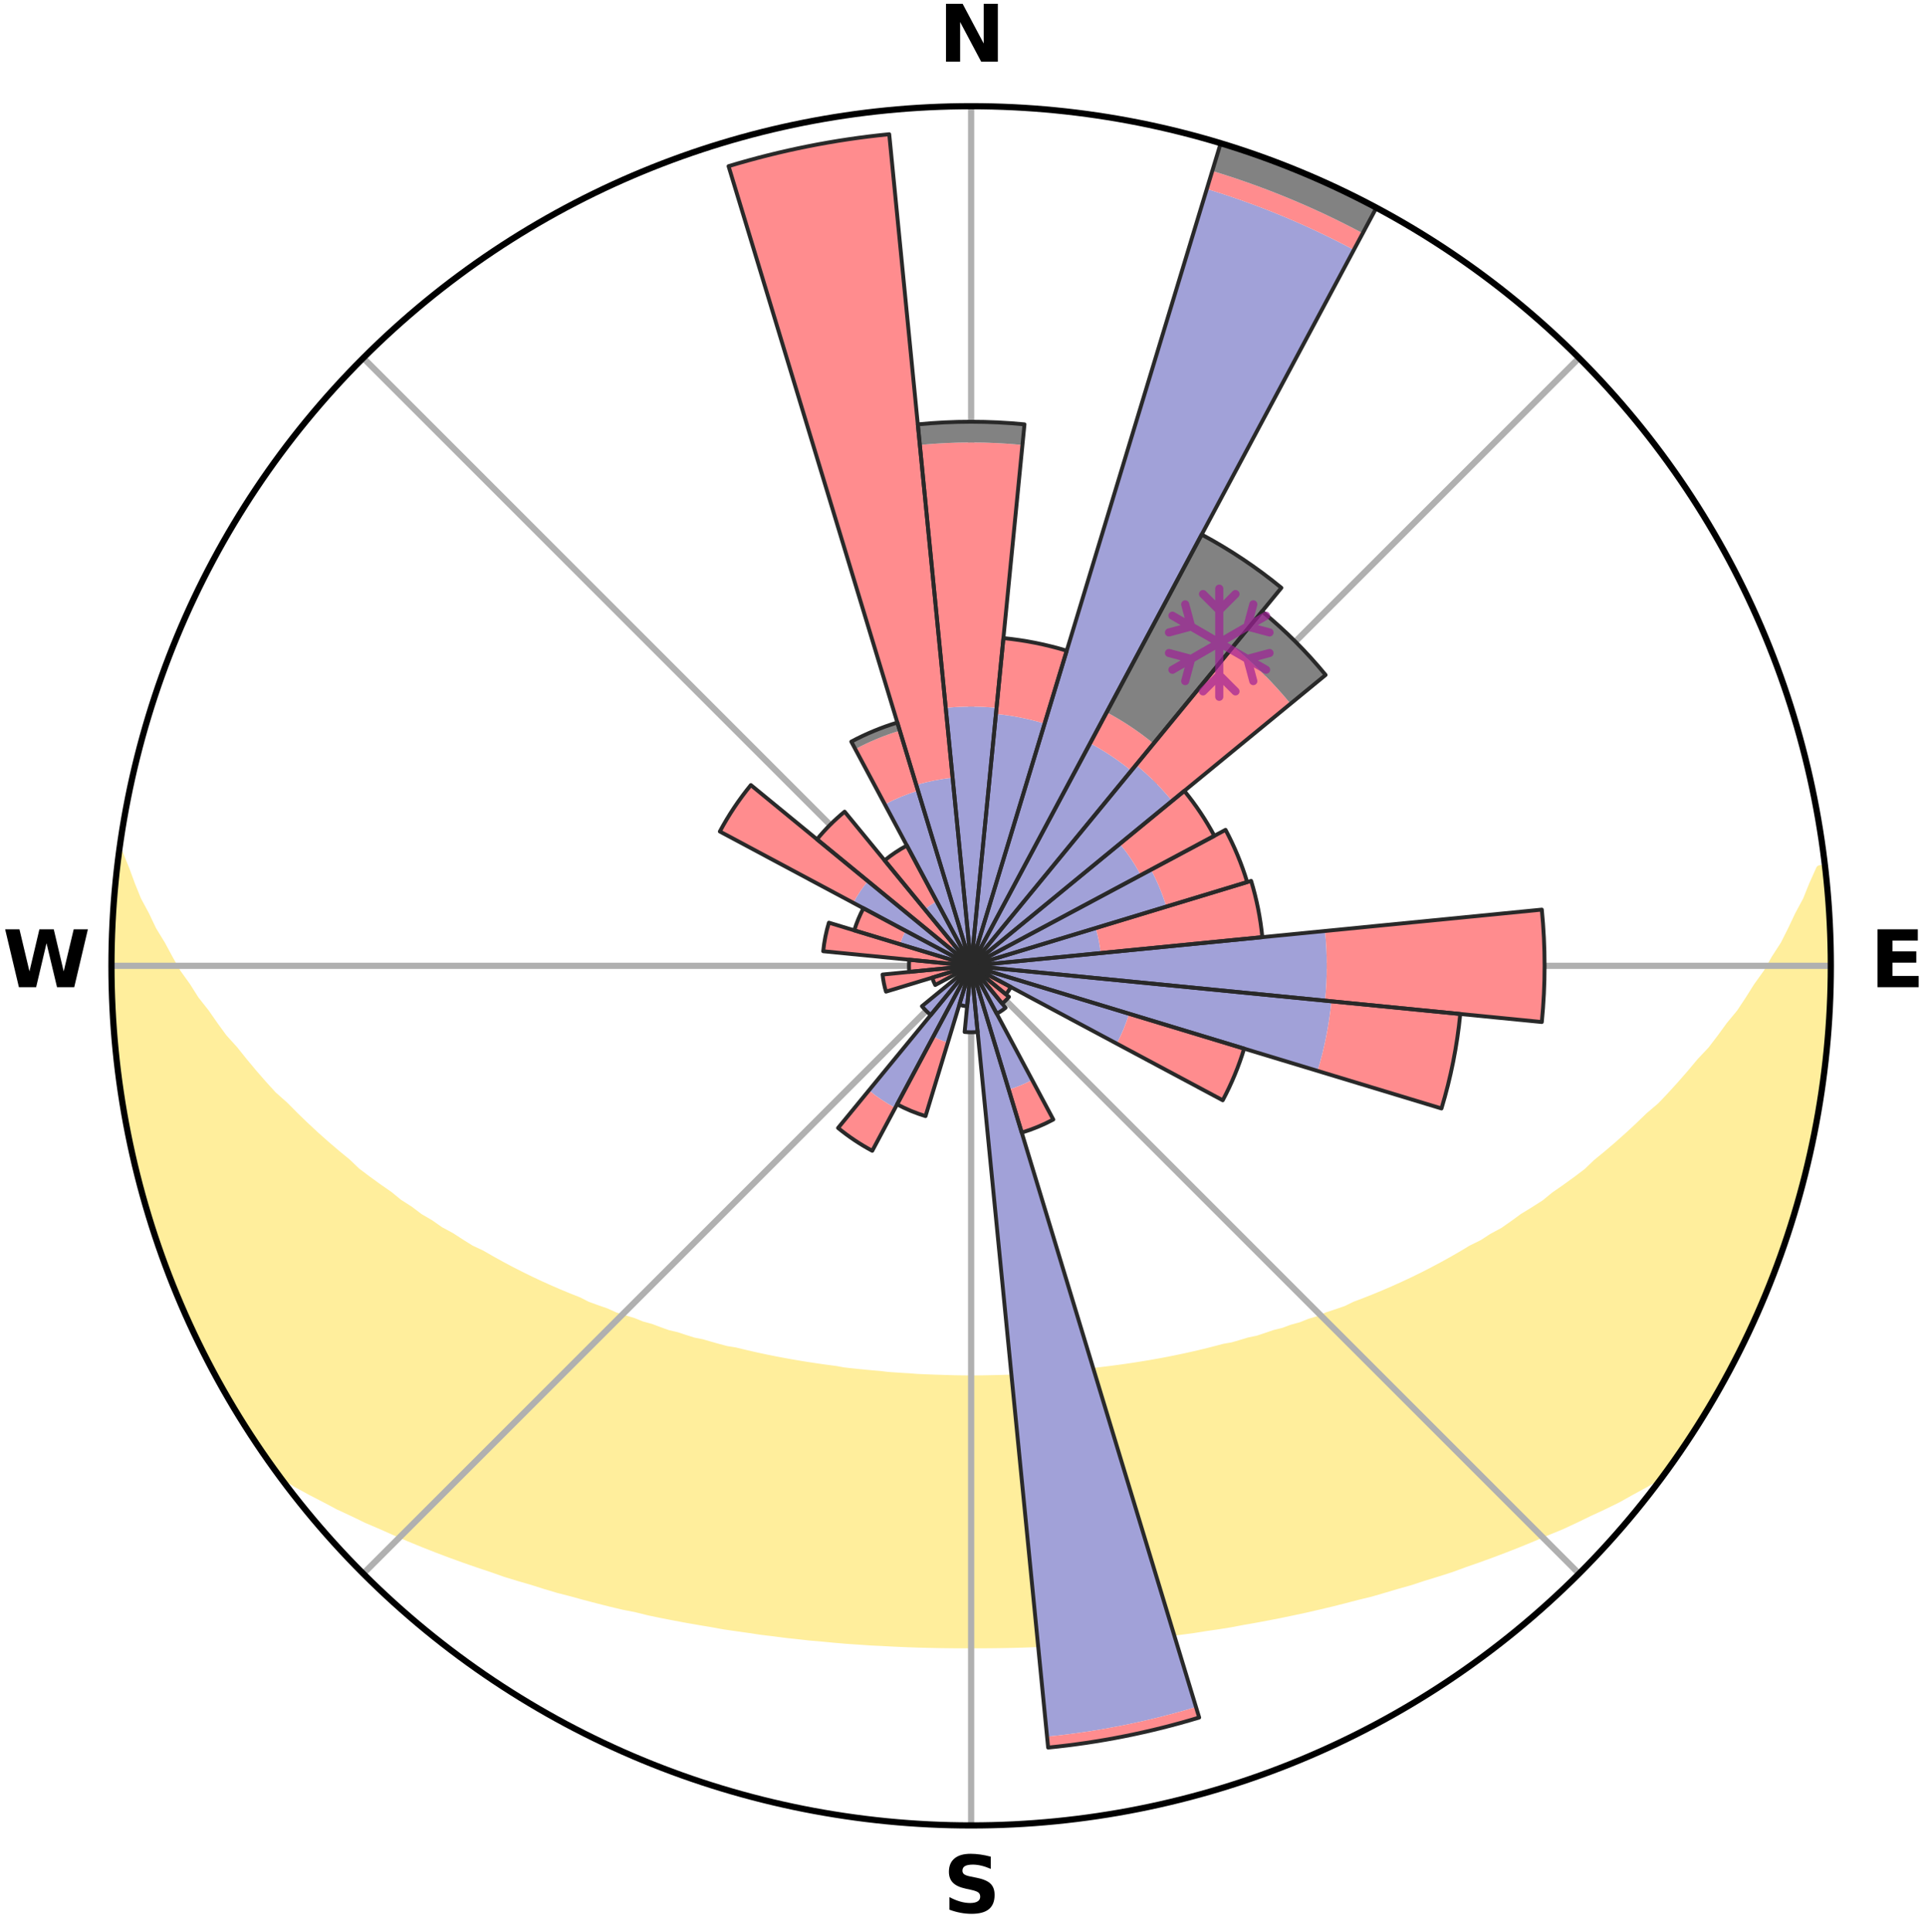 <?xml version="1.0" encoding="utf-8" standalone="no"?>
<!DOCTYPE svg PUBLIC "-//W3C//DTD SVG 1.1//EN"
  "http://www.w3.org/Graphics/SVG/1.1/DTD/svg11.dtd">
<svg xmlns:xlink="http://www.w3.org/1999/xlink" width="248.41pt" height="249.158pt" viewBox="0 0 248.41 249.158" xmlns="http://www.w3.org/2000/svg" version="1.1">
 <title>Ski Rose for Zinkenlifte – Dürrnberg (Hallein)</title>
 <defs>
  <style type="text/css">*{stroke-linejoin: round; stroke-linecap: butt}</style>
 </defs>
 <g id="figure_1">
  <g id="patch_1">
   <path d="M 0 249.158 
L 248.41 249.158 
L 248.41 0 
L 0 0 
z
" style="fill: #ffffff"/>
  </g>
  <g id="axes_1">
   <g id="patch_2">
    <path d="M 236.135 124.579 
C 236.135 110.018 233.267 95.599 227.695 82.147 
C 222.122 68.695 213.955 56.471 203.659 46.175 
C 193.363 35.879 181.139 27.711 167.687 22.139 
C 154.235 16.567 139.815 13.699 125.255 13.699 
C 110.694 13.699 96.275 16.567 82.823 22.139 
C 69.371 27.711 57.147 35.879 46.851 46.175 
C 36.555 56.471 28.387 68.695 22.815 82.147 
C 17.243 95.599 14.375 110.018 14.375 124.579 
C 14.375 139.14 17.243 153.559 22.815 167.011 
C 28.387 180.463 36.555 192.687 46.851 202.983 
C 57.147 213.279 69.371 221.447 82.823 227.019 
C 96.275 232.591 110.694 235.459 125.255 235.459 
C 139.815 235.459 154.235 232.591 167.687 227.019 
C 181.139 221.447 193.363 213.279 203.659 202.983 
C 213.955 192.687 222.122 180.463 227.695 167.011 
C 233.267 153.559 236.135 139.14 236.135 124.579 
M 125.255 124.579 
C 125.255 124.579 125.255 124.579 125.255 124.579 
C 125.255 124.579 125.255 124.579 125.255 124.579 
C 125.255 124.579 125.255 124.579 125.255 124.579 
C 125.255 124.579 125.255 124.579 125.255 124.579 
C 125.255 124.579 125.255 124.579 125.255 124.579 
C 125.255 124.579 125.255 124.579 125.255 124.579 
C 125.255 124.579 125.255 124.579 125.255 124.579 
C 125.255 124.579 125.255 124.579 125.255 124.579 
C 125.255 124.579 125.255 124.579 125.255 124.579 
C 125.255 124.579 125.255 124.579 125.255 124.579 
C 125.255 124.579 125.255 124.579 125.255 124.579 
C 125.255 124.579 125.255 124.579 125.255 124.579 
C 125.255 124.579 125.255 124.579 125.255 124.579 
C 125.255 124.579 125.255 124.579 125.255 124.579 
C 125.255 124.579 125.255 124.579 125.255 124.579 
C 125.255 124.579 125.255 124.579 125.255 124.579 
z
" style="fill: #ffffff"/>
   </g>
   <g id="PolyCollection_1">
    <defs>
     <path id="ma782a6be38" d="M 235.256 -137.112 
L 234.723 -137.051 
L 233.817 -135.032 
L 233.024 -133.061 
L 231.975 -131.106 
L 231.073 -129.199 
L 230.128 -127.325 
L 228.94 -125.484 
L 227.918 -123.683 
L 226.658 -121.924 
L 225.571 -120.199 
L 224.454 -118.512 
L 223.103 -116.878 
L 221.932 -115.27 
L 220.735 -113.701 
L 219.311 -112.196 
L 218.069 -110.708 
L 216.806 -109.259 
L 215.523 -107.849 
L 214.223 -106.478 
L 212.708 -105.191 
L 211.377 -103.903 
L 210.031 -102.654 
L 208.673 -101.445 
L 207.304 -100.275 
L 205.924 -99.144 
L 204.721 -97.99 
L 203.323 -96.934 
L 201.917 -95.916 
L 200.507 -94.936 
L 199.269 -93.921 
L 197.85 -93.014 
L 196.428 -92.144 
L 195.175 -91.229 
L 193.916 -90.346 
L 192.49 -89.579 
L 191.227 -88.759 
L 189.805 -88.059 
L 188.541 -87.301 
L 187.276 -86.573 
L 186.011 -85.873 
L 184.748 -85.202 
L 183.486 -84.558 
L 182.226 -83.942 
L 180.969 -83.352 
L 179.717 -82.789 
L 178.469 -82.251 
L 177.226 -81.737 
L 175.989 -81.248 
L 174.758 -80.782 
L 173.647 -80.236 
L 172.427 -79.815 
L 171.214 -79.415 
L 170.112 -78.932 
L 168.914 -78.572 
L 167.819 -78.129 
L 166.635 -77.807 
L 165.549 -77.401 
L 164.382 -77.115 
L 163.305 -76.744 
L 162.232 -76.39 
L 161.09 -76.151 
L 160.028 -75.829 
L 158.971 -75.522 
L 157.855 -75.325 
L 156.81 -75.047 
L 155.77 -74.782 
L 154.735 -74.531 
L 153.705 -74.293 
L 152.68 -74.068 
L 151.66 -73.855 
L 150.646 -73.653 
L 149.636 -73.463 
L 148.632 -73.283 
L 147.633 -73.114 
L 146.639 -72.954 
L 145.649 -72.804 
L 144.665 -72.663 
L 143.686 -72.531 
L 142.711 -72.407 
L 141.741 -72.291 
L 140.775 -72.182 
L 139.828 -72.028 
L 138.869 -71.937 
L 137.913 -71.852 
L 136.961 -71.774 
L 136.013 -71.701 
L 135.067 -71.635 
L 134.13 -71.541 
L 133.189 -71.489 
L 132.25 -71.442 
L 131.314 -71.4 
L 130.381 -71.344 
L 129.447 -71.316 
L 128.514 -71.292 
L 127.582 -71.272 
L 126.651 -71.253 
L 125.72 -71.246 
L 124.789 -71.247 
L 123.859 -71.257 
L 122.927 -71.272 
L 121.996 -71.302 
L 121.064 -71.329 
L 120.131 -71.361 
L 119.196 -71.398 
L 118.259 -71.44 
L 117.324 -71.516 
L 116.384 -71.571 
L 115.442 -71.632 
L 114.496 -71.698 
L 113.557 -71.813 
L 112.606 -71.894 
L 111.652 -71.982 
L 110.695 -72.077 
L 109.733 -72.178 
L 108.767 -72.286 
L 107.817 -72.463 
L 106.845 -72.59 
L 105.867 -72.725 
L 104.886 -72.869 
L 103.899 -73.021 
L 102.907 -73.183 
L 101.911 -73.355 
L 100.909 -73.537 
L 99.902 -73.729 
L 98.89 -73.933 
L 97.873 -74.148 
L 96.851 -74.375 
L 95.824 -74.615 
L 94.791 -74.867 
L 93.695 -75.04 
L 92.65 -75.319 
L 91.601 -75.612 
L 90.547 -75.92 
L 89.416 -76.145 
L 88.35 -76.483 
L 87.28 -76.838 
L 86.123 -77.109 
L 85.043 -77.497 
L 83.96 -77.904 
L 82.78 -78.226 
L 81.689 -78.67 
L 80.494 -79.03 
L 79.29 -79.41 
L 78.187 -79.913 
L 76.971 -80.335 
L 75.747 -80.778 
L 74.636 -81.346 
L 73.402 -81.835 
L 72.163 -82.348 
L 70.919 -82.886 
L 69.67 -83.449 
L 68.418 -84.037 
L 67.162 -84.653 
L 65.904 -85.295 
L 64.644 -85.965 
L 63.383 -86.664 
L 62.121 -87.391 
L 60.705 -88.058 
L 59.443 -88.846 
L 58.183 -89.664 
L 56.761 -90.429 
L 55.506 -91.311 
L 54.085 -92.145 
L 52.838 -93.091 
L 51.422 -93.996 
L 50.187 -95.009 
L 48.781 -95.987 
L 47.379 -97.002 
L 45.984 -98.055 
L 44.785 -99.207 
L 43.408 -100.335 
L 42.042 -101.502 
L 40.687 -102.708 
L 39.345 -103.954 
L 38.017 -105.239 
L 36.704 -106.563 
L 35.208 -107.89 
L 33.928 -109.296 
L 32.668 -110.742 
L 31.429 -112.227 
L 30.212 -113.75 
L 28.814 -115.293 
L 27.645 -116.897 
L 26.502 -118.539 
L 25.182 -120.21 
L 24.097 -121.93 
L 22.839 -123.685 
L 21.819 -125.482 
L 20.835 -127.313 
L 19.688 -129.188 
L 18.785 -131.091 
L 17.735 -133.041 
L 16.937 -135.009 
L 16.205 -137.004 
L 15.374 -139.045 
L 15.374 -139.045 
L 15.374 -139.045 
L 15.238 -137.114 
L 14.889 -135.206 
L 14.746 -133.276 
L 14.636 -131.345 
L 14.634 -129.409 
L 14.414 -127.482 
L 14.402 -125.546 
L 14.5 -123.613 
L 14.456 -121.678 
L 14.541 -119.745 
L 14.658 -117.815 
L 14.805 -115.886 
L 14.892 -113.952 
L 15.102 -112.029 
L 15.343 -110.109 
L 15.613 -108.193 
L 15.914 -106.282 
L 16.244 -104.375 
L 16.693 -102.492 
L 17.006 -100.581 
L 17.506 -98.711 
L 17.957 -96.83 
L 18.439 -94.956 
L 18.951 -93.09 
L 19.585 -91.262 
L 20.159 -89.415 
L 20.764 -87.577 
L 21.399 -85.749 
L 22.156 -83.967 
L 22.853 -82.163 
L 23.582 -80.371 
L 24.404 -78.619 
L 25.198 -76.854 
L 26.026 -75.105 
L 26.951 -73.405 
L 27.849 -71.692 
L 28.784 -69.998 
L 29.767 -68.332 
L 30.734 -66.656 
L 31.754 -65.012 
L 32.803 -63.386 
L 33.923 -61.808 
L 34.987 -60.192 
L 36.487 -58.894 
L 38.228 -57.801 
L 40.052 -56.805 
L 41.887 -55.856 
L 43.676 -54.904 
L 45.529 -54.044 
L 47.326 -53.171 
L 49.176 -52.383 
L 50.972 -51.581 
L 52.765 -50.813 
L 54.556 -50.078 
L 56.342 -49.374 
L 58.123 -48.7 
L 59.899 -48.057 
L 61.668 -47.442 
L 63.43 -46.855 
L 65.148 -46.247 
L 66.897 -45.713 
L 68.638 -45.205 
L 70.334 -44.669 
L 72.029 -44.163 
L 73.746 -43.726 
L 75.423 -43.261 
L 77.098 -42.824 
L 78.762 -42.403 
L 80.423 -42.009 
L 82.098 -41.676 
L 83.722 -41.276 
L 85.359 -40.935 
L 86.992 -40.619 
L 88.615 -40.314 
L 90.235 -40.033 
L 91.844 -39.761 
L 93.435 -39.474 
L 95.035 -39.242 
L 96.626 -39.017 
L 98.203 -38.78 
L 99.784 -38.592 
L 101.352 -38.387 
L 102.921 -38.219 
L 104.479 -38.043 
L 106.04 -37.909 
L 107.592 -37.761 
L 109.139 -37.628 
L 110.687 -37.523 
L 112.228 -37.416 
L 113.77 -37.341 
L 115.306 -37.26 
L 116.84 -37.192 
L 118.373 -37.137 
L 119.904 -37.098 
L 121.434 -37.067 
L 122.963 -37.049 
L 124.491 -37.044 
L 126.019 -37.044 
L 127.547 -37.05 
L 129.076 -37.069 
L 130.605 -37.098 
L 132.136 -37.14 
L 133.669 -37.196 
L 135.205 -37.248 
L 136.742 -37.328 
L 138.281 -37.422 
L 139.824 -37.516 
L 141.369 -37.635 
L 142.917 -37.769 
L 144.473 -37.891 
L 146.028 -38.052 
L 147.592 -38.207 
L 149.155 -38.397 
L 150.732 -38.571 
L 152.304 -38.792 
L 153.889 -39.002 
L 155.47 -39.255 
L 157.069 -39.487 
L 158.673 -39.743 
L 160.269 -40.047 
L 161.888 -40.328 
L 163.511 -40.634 
L 165.144 -40.95 
L 166.78 -41.293 
L 168.427 -41.646 
L 170.077 -42.027 
L 171.738 -42.42 
L 173.402 -42.842 
L 175.076 -43.278 
L 176.785 -43.694 
L 178.469 -44.182 
L 180.163 -44.687 
L 181.896 -45.171 
L 183.598 -45.733 
L 185.346 -46.267 
L 187.102 -46.827 
L 188.826 -47.461 
L 190.595 -48.076 
L 192.369 -48.72 
L 194.15 -49.393 
L 195.936 -50.097 
L 197.726 -50.832 
L 199.519 -51.6 
L 201.365 -52.354 
L 203.162 -53.19 
L 204.958 -54.063 
L 206.812 -54.923 
L 208.656 -55.828 
L 210.435 -56.824 
L 212.26 -57.818 
L 214.057 -58.869 
L 215.52 -60.193 
L 216.622 -61.784 
L 217.704 -63.388 
L 218.742 -65.021 
L 219.762 -66.665 
L 220.731 -68.339 
L 221.719 -70.002 
L 222.659 -71.693 
L 223.544 -73.413 
L 224.461 -75.117 
L 225.271 -76.874 
L 226.142 -78.602 
L 226.905 -80.38 
L 227.673 -82.156 
L 228.393 -83.952 
L 229.067 -85.765 
L 229.693 -87.595 
L 230.379 -89.405 
L 230.967 -91.248 
L 231.456 -93.121 
L 232.063 -94.959 
L 232.597 -96.818 
L 232.958 -98.722 
L 233.443 -100.594 
L 233.886 -102.478 
L 234.273 -104.374 
L 234.478 -106.301 
L 234.79 -108.209 
L 235.075 -110.121 
L 235.32 -112.039 
L 235.525 -113.961 
L 235.695 -115.887 
L 235.83 -117.816 
L 235.927 -119.747 
L 235.992 -121.679 
L 236.018 -123.612 
L 236.009 -125.546 
L 235.965 -127.478 
L 235.892 -129.41 
L 235.781 -131.339 
L 235.637 -133.266 
L 235.461 -135.191 
L 235.256 -137.112 
z
" style="stroke: #ffee9c"/>
    </defs>
    <g clip-path="url(#p1a1fc3e61b)">
     <use xlink:href="#ma782a6be38" x="0" y="249.158" style="fill: #ffee9c; stroke: #ffee9c"/>
    </g>
   </g>
   <g id="matplotlib.axis_1">
    <g id="xtick_1">
     <g id="line2d_1">
      <path d="M 125.255 124.579 
L 125.255 13.699 
" clip-path="url(#p1a1fc3e61b)" style="fill: none; stroke: #b0b0b0; stroke-width: 0.8; stroke-linecap: square"/>
     </g>
     <g id="text_1">
      <!-- N -->
      <g transform="translate(121.07 7.958) scale(0.1 -0.1)">
       <defs>
        <path id="DejaVuSans-Bold-4e" d="M 588 4666 
L 1931 4666 
L 3628 1466 
L 3628 4666 
L 4769 4666 
L 4769 0 
L 3425 0 
L 1728 3200 
L 1728 0 
L 588 0 
L 588 4666 
z
" transform="scale(0.016)"/>
       </defs>
       <use xlink:href="#DejaVuSans-Bold-4e"/>
      </g>
     </g>
    </g>
    <g id="xtick_2">
     <g id="line2d_2">
      <path d="M 125.255 124.579 
L 203.659 46.175 
" clip-path="url(#p1a1fc3e61b)" style="fill: none; stroke: #b0b0b0; stroke-width: 0.8; stroke-linecap: square"/>
     </g>
    </g>
    <g id="xtick_3">
     <g id="line2d_3">
      <path d="M 125.255 124.579 
L 236.135 124.579 
" clip-path="url(#p1a1fc3e61b)" style="fill: none; stroke: #b0b0b0; stroke-width: 0.8; stroke-linecap: square"/>
     </g>
     <g id="text_2">
      <!-- E -->
      <g transform="translate(241.219 127.338) scale(0.1 -0.1)">
       <defs>
        <path id="DejaVuSans-Bold-45" d="M 588 4666 
L 3834 4666 
L 3834 3756 
L 1791 3756 
L 1791 2888 
L 3713 2888 
L 3713 1978 
L 1791 1978 
L 1791 909 
L 3903 909 
L 3903 0 
L 588 0 
L 588 4666 
z
" transform="scale(0.016)"/>
       </defs>
       <use xlink:href="#DejaVuSans-Bold-45"/>
      </g>
     </g>
    </g>
    <g id="xtick_4">
     <g id="line2d_4">
      <path d="M 125.255 124.579 
L 203.659 202.983 
" clip-path="url(#p1a1fc3e61b)" style="fill: none; stroke: #b0b0b0; stroke-width: 0.8; stroke-linecap: square"/>
     </g>
    </g>
    <g id="xtick_5">
     <g id="line2d_5">
      <path d="M 125.255 124.579 
L 125.255 235.459 
" clip-path="url(#p1a1fc3e61b)" style="fill: none; stroke: #b0b0b0; stroke-width: 0.8; stroke-linecap: square"/>
     </g>
     <g id="text_3">
      <!-- S -->
      <g transform="translate(121.654 246.718) scale(0.1 -0.1)">
       <defs>
        <path id="DejaVuSans-Bold-53" d="M 3834 4519 
L 3834 3531 
Q 3450 3703 3084 3790 
Q 2719 3878 2394 3878 
Q 1963 3878 1756 3759 
Q 1550 3641 1550 3391 
Q 1550 3203 1689 3098 
Q 1828 2994 2194 2919 
L 2706 2816 
Q 3484 2659 3812 2340 
Q 4141 2022 4141 1434 
Q 4141 663 3683 286 
Q 3225 -91 2284 -91 
Q 1841 -91 1394 -6 
Q 947 78 500 244 
L 500 1259 
Q 947 1022 1364 901 
Q 1781 781 2169 781 
Q 2563 781 2772 912 
Q 2981 1044 2981 1288 
Q 2981 1506 2839 1625 
Q 2697 1744 2272 1838 
L 1806 1941 
Q 1106 2091 782 2419 
Q 459 2747 459 3303 
Q 459 4000 909 4375 
Q 1359 4750 2203 4750 
Q 2588 4750 2994 4692 
Q 3400 4634 3834 4519 
z
" transform="scale(0.016)"/>
       </defs>
       <use xlink:href="#DejaVuSans-Bold-53"/>
      </g>
     </g>
    </g>
    <g id="xtick_6">
     <g id="line2d_6">
      <path d="M 125.255 124.579 
L 46.851 202.983 
" clip-path="url(#p1a1fc3e61b)" style="fill: none; stroke: #b0b0b0; stroke-width: 0.8; stroke-linecap: square"/>
     </g>
    </g>
    <g id="xtick_7">
     <g id="line2d_7">
      <path d="M 125.255 124.579 
L 14.375 124.579 
" clip-path="url(#p1a1fc3e61b)" style="fill: none; stroke: #b0b0b0; stroke-width: 0.8; stroke-linecap: square"/>
     </g>
     <g id="text_4">
      <!-- W -->
      <g transform="translate(0.36 127.338) scale(0.1 -0.1)">
       <defs>
        <path id="DejaVuSans-Bold-57" d="M 191 4666 
L 1344 4666 
L 2150 1275 
L 2950 4666 
L 4109 4666 
L 4909 1275 
L 5716 4666 
L 6859 4666 
L 5759 0 
L 4372 0 
L 3525 3547 
L 2688 0 
L 1300 0 
L 191 4666 
z
" transform="scale(0.016)"/>
       </defs>
       <use xlink:href="#DejaVuSans-Bold-57"/>
      </g>
     </g>
    </g>
    <g id="xtick_8">
     <g id="line2d_8">
      <path d="M 125.255 124.579 
L 46.851 46.175 
" clip-path="url(#p1a1fc3e61b)" style="fill: none; stroke: #b0b0b0; stroke-width: 0.8; stroke-linecap: square"/>
     </g>
    </g>
   </g>
   <g id="matplotlib.axis_2"/>
   <g id="patch_3">
    <path d="M 125.255 124.579 
C 125.255 124.579 125.255 124.579 125.255 124.579 
C 125.255 124.579 125.255 124.579 125.255 124.579 
L 125.255 124.579 
C 125.255 124.579 125.255 124.579 125.255 124.579 
C 125.255 124.579 125.255 124.579 125.255 124.579 
z
" clip-path="url(#p1a1fc3e61b)" style="fill: #d9d9d9"/>
   </g>
   <g id="patch_4">
    <path d="M 125.255 124.579 
C 125.255 124.579 125.255 124.579 125.255 124.579 
C 125.255 124.579 125.255 124.579 125.255 124.579 
L 125.255 124.579 
C 125.255 124.579 125.255 124.579 125.255 124.579 
C 125.255 124.579 125.255 124.579 125.255 124.579 
z
" clip-path="url(#p1a1fc3e61b)" style="fill: #d9d9d9"/>
   </g>
   <g id="patch_5">
    <path d="M 125.255 124.579 
C 125.255 124.579 125.255 124.579 125.255 124.579 
C 125.255 124.579 125.255 124.579 125.255 124.579 
L 125.255 124.579 
C 125.255 124.579 125.255 124.579 125.255 124.579 
C 125.255 124.579 125.255 124.579 125.255 124.579 
z
" clip-path="url(#p1a1fc3e61b)" style="fill: #d9d9d9"/>
   </g>
   <g id="patch_6">
    <path d="M 125.255 124.579 
C 125.255 124.579 125.255 124.579 125.255 124.579 
C 125.255 124.579 125.255 124.579 125.255 124.579 
L 125.255 124.579 
C 125.255 124.579 125.255 124.579 125.255 124.579 
C 125.255 124.579 125.255 124.579 125.255 124.579 
z
" clip-path="url(#p1a1fc3e61b)" style="fill: #d9d9d9"/>
   </g>
   <g id="patch_7">
    <path d="M 125.255 124.579 
C 125.255 124.579 125.255 124.579 125.255 124.579 
C 125.255 124.579 125.255 124.579 125.255 124.579 
L 125.255 124.579 
C 125.255 124.579 125.255 124.579 125.255 124.579 
C 125.255 124.579 125.255 124.579 125.255 124.579 
z
" clip-path="url(#p1a1fc3e61b)" style="fill: #d9d9d9"/>
   </g>
   <g id="patch_8">
    <path d="M 125.255 124.579 
C 125.255 124.579 125.255 124.579 125.255 124.579 
C 125.255 124.579 125.255 124.579 125.255 124.579 
L 125.255 124.579 
C 125.255 124.579 125.255 124.579 125.255 124.579 
C 125.255 124.579 125.255 124.579 125.255 124.579 
z
" clip-path="url(#p1a1fc3e61b)" style="fill: #d9d9d9"/>
   </g>
   <g id="patch_9">
    <path d="M 125.255 124.579 
C 125.255 124.579 125.255 124.579 125.255 124.579 
C 125.255 124.579 125.255 124.579 125.255 124.579 
L 125.255 124.579 
C 125.255 124.579 125.255 124.579 125.255 124.579 
C 125.255 124.579 125.255 124.579 125.255 124.579 
z
" clip-path="url(#p1a1fc3e61b)" style="fill: #d9d9d9"/>
   </g>
   <g id="patch_10">
    <path d="M 125.255 124.579 
C 125.255 124.579 125.255 124.579 125.255 124.579 
C 125.255 124.579 125.255 124.579 125.255 124.579 
L 125.255 124.579 
C 125.255 124.579 125.255 124.579 125.255 124.579 
C 125.255 124.579 125.255 124.579 125.255 124.579 
z
" clip-path="url(#p1a1fc3e61b)" style="fill: #d9d9d9"/>
   </g>
   <g id="patch_11">
    <path d="M 125.255 124.579 
C 125.255 124.579 125.255 124.579 125.255 124.579 
C 125.255 124.579 125.255 124.579 125.255 124.579 
L 125.255 124.579 
C 125.255 124.579 125.255 124.579 125.255 124.579 
C 125.255 124.579 125.255 124.579 125.255 124.579 
z
" clip-path="url(#p1a1fc3e61b)" style="fill: #d9d9d9"/>
   </g>
   <g id="patch_12">
    <path d="M 125.255 124.579 
C 125.255 124.579 125.255 124.579 125.255 124.579 
C 125.255 124.579 125.255 124.579 125.255 124.579 
L 125.255 124.579 
C 125.255 124.579 125.255 124.579 125.255 124.579 
C 125.255 124.579 125.255 124.579 125.255 124.579 
z
" clip-path="url(#p1a1fc3e61b)" style="fill: #d9d9d9"/>
   </g>
   <g id="patch_13">
    <path d="M 125.255 124.579 
C 125.255 124.579 125.255 124.579 125.255 124.579 
C 125.255 124.579 125.255 124.579 125.255 124.579 
L 125.255 124.579 
C 125.255 124.579 125.255 124.579 125.255 124.579 
C 125.255 124.579 125.255 124.579 125.255 124.579 
z
" clip-path="url(#p1a1fc3e61b)" style="fill: #d9d9d9"/>
   </g>
   <g id="patch_14">
    <path d="M 125.255 124.579 
C 125.255 124.579 125.255 124.579 125.255 124.579 
C 125.255 124.579 125.255 124.579 125.255 124.579 
L 125.255 124.579 
C 125.255 124.579 125.255 124.579 125.255 124.579 
C 125.255 124.579 125.255 124.579 125.255 124.579 
z
" clip-path="url(#p1a1fc3e61b)" style="fill: #d9d9d9"/>
   </g>
   <g id="patch_15">
    <path d="M 125.255 124.579 
C 125.255 124.579 125.255 124.579 125.255 124.579 
C 125.255 124.579 125.255 124.579 125.255 124.579 
L 125.255 124.579 
C 125.255 124.579 125.255 124.579 125.255 124.579 
C 125.255 124.579 125.255 124.579 125.255 124.579 
z
" clip-path="url(#p1a1fc3e61b)" style="fill: #d9d9d9"/>
   </g>
   <g id="patch_16">
    <path d="M 125.255 124.579 
C 125.255 124.579 125.255 124.579 125.255 124.579 
C 125.255 124.579 125.255 124.579 125.255 124.579 
L 125.255 124.579 
C 125.255 124.579 125.255 124.579 125.255 124.579 
C 125.255 124.579 125.255 124.579 125.255 124.579 
z
" clip-path="url(#p1a1fc3e61b)" style="fill: #d9d9d9"/>
   </g>
   <g id="patch_17">
    <path d="M 125.255 124.579 
C 125.255 124.579 125.255 124.579 125.255 124.579 
C 125.255 124.579 125.255 124.579 125.255 124.579 
L 125.255 124.579 
C 125.255 124.579 125.255 124.579 125.255 124.579 
C 125.255 124.579 125.255 124.579 125.255 124.579 
z
" clip-path="url(#p1a1fc3e61b)" style="fill: #d9d9d9"/>
   </g>
   <g id="patch_18">
    <path d="M 125.255 124.579 
C 125.255 124.579 125.255 124.579 125.255 124.579 
C 125.255 124.579 125.255 124.579 125.255 124.579 
L 125.255 124.579 
C 125.255 124.579 125.255 124.579 125.255 124.579 
C 125.255 124.579 125.255 124.579 125.255 124.579 
z
" clip-path="url(#p1a1fc3e61b)" style="fill: #d9d9d9"/>
   </g>
   <g id="patch_19">
    <path d="M 125.255 124.579 
C 125.255 124.579 125.255 124.579 125.255 124.579 
C 125.255 124.579 125.255 124.579 125.255 124.579 
L 125.255 124.579 
C 125.255 124.579 125.255 124.579 125.255 124.579 
C 125.255 124.579 125.255 124.579 125.255 124.579 
z
" clip-path="url(#p1a1fc3e61b)" style="fill: #d9d9d9"/>
   </g>
   <g id="patch_20">
    <path d="M 125.255 124.579 
C 125.255 124.579 125.255 124.579 125.255 124.579 
C 125.255 124.579 125.255 124.579 125.255 124.579 
L 125.255 124.579 
C 125.255 124.579 125.255 124.579 125.255 124.579 
C 125.255 124.579 125.255 124.579 125.255 124.579 
z
" clip-path="url(#p1a1fc3e61b)" style="fill: #d9d9d9"/>
   </g>
   <g id="patch_21">
    <path d="M 125.255 124.579 
C 125.255 124.579 125.255 124.579 125.255 124.579 
C 125.255 124.579 125.255 124.579 125.255 124.579 
L 125.255 124.579 
C 125.255 124.579 125.255 124.579 125.255 124.579 
C 125.255 124.579 125.255 124.579 125.255 124.579 
z
" clip-path="url(#p1a1fc3e61b)" style="fill: #d9d9d9"/>
   </g>
   <g id="patch_22">
    <path d="M 125.255 124.579 
C 125.255 124.579 125.255 124.579 125.255 124.579 
C 125.255 124.579 125.255 124.579 125.255 124.579 
L 125.255 124.579 
C 125.255 124.579 125.255 124.579 125.255 124.579 
C 125.255 124.579 125.255 124.579 125.255 124.579 
z
" clip-path="url(#p1a1fc3e61b)" style="fill: #d9d9d9"/>
   </g>
   <g id="patch_23">
    <path d="M 125.255 124.579 
C 125.255 124.579 125.255 124.579 125.255 124.579 
C 125.255 124.579 125.255 124.579 125.255 124.579 
L 125.255 124.579 
C 125.255 124.579 125.255 124.579 125.255 124.579 
C 125.255 124.579 125.255 124.579 125.255 124.579 
z
" clip-path="url(#p1a1fc3e61b)" style="fill: #d9d9d9"/>
   </g>
   <g id="patch_24">
    <path d="M 125.255 124.579 
C 125.255 124.579 125.255 124.579 125.255 124.579 
C 125.255 124.579 125.255 124.579 125.255 124.579 
L 125.255 124.579 
C 125.255 124.579 125.255 124.579 125.255 124.579 
C 125.255 124.579 125.255 124.579 125.255 124.579 
z
" clip-path="url(#p1a1fc3e61b)" style="fill: #d9d9d9"/>
   </g>
   <g id="patch_25">
    <path d="M 125.255 124.579 
C 125.255 124.579 125.255 124.579 125.255 124.579 
C 125.255 124.579 125.255 124.579 125.255 124.579 
L 125.255 124.579 
C 125.255 124.579 125.255 124.579 125.255 124.579 
C 125.255 124.579 125.255 124.579 125.255 124.579 
z
" clip-path="url(#p1a1fc3e61b)" style="fill: #d9d9d9"/>
   </g>
   <g id="patch_26">
    <path d="M 125.255 124.579 
C 125.255 124.579 125.255 124.579 125.255 124.579 
C 125.255 124.579 125.255 124.579 125.255 124.579 
L 125.255 124.579 
C 125.255 124.579 125.255 124.579 125.255 124.579 
C 125.255 124.579 125.255 124.579 125.255 124.579 
z
" clip-path="url(#p1a1fc3e61b)" style="fill: #d9d9d9"/>
   </g>
   <g id="patch_27">
    <path d="M 125.255 124.579 
C 125.255 124.579 125.255 124.579 125.255 124.579 
C 125.255 124.579 125.255 124.579 125.255 124.579 
L 125.255 124.579 
C 125.255 124.579 125.255 124.579 125.255 124.579 
C 125.255 124.579 125.255 124.579 125.255 124.579 
z
" clip-path="url(#p1a1fc3e61b)" style="fill: #d9d9d9"/>
   </g>
   <g id="patch_28">
    <path d="M 125.255 124.579 
C 125.255 124.579 125.255 124.579 125.255 124.579 
C 125.255 124.579 125.255 124.579 125.255 124.579 
L 125.255 124.579 
C 125.255 124.579 125.255 124.579 125.255 124.579 
C 125.255 124.579 125.255 124.579 125.255 124.579 
z
" clip-path="url(#p1a1fc3e61b)" style="fill: #d9d9d9"/>
   </g>
   <g id="patch_29">
    <path d="M 125.255 124.579 
C 125.255 124.579 125.255 124.579 125.255 124.579 
C 125.255 124.579 125.255 124.579 125.255 124.579 
L 125.255 124.579 
C 125.255 124.579 125.255 124.579 125.255 124.579 
C 125.255 124.579 125.255 124.579 125.255 124.579 
z
" clip-path="url(#p1a1fc3e61b)" style="fill: #d9d9d9"/>
   </g>
   <g id="patch_30">
    <path d="M 125.255 124.579 
C 125.255 124.579 125.255 124.579 125.255 124.579 
C 125.255 124.579 125.255 124.579 125.255 124.579 
L 125.255 124.579 
C 125.255 124.579 125.255 124.579 125.255 124.579 
C 125.255 124.579 125.255 124.579 125.255 124.579 
z
" clip-path="url(#p1a1fc3e61b)" style="fill: #d9d9d9"/>
   </g>
   <g id="patch_31">
    <path d="M 125.255 124.579 
C 125.255 124.579 125.255 124.579 125.255 124.579 
C 125.255 124.579 125.255 124.579 125.255 124.579 
L 125.255 124.579 
C 125.255 124.579 125.255 124.579 125.255 124.579 
C 125.255 124.579 125.255 124.579 125.255 124.579 
z
" clip-path="url(#p1a1fc3e61b)" style="fill: #d9d9d9"/>
   </g>
   <g id="patch_32">
    <path d="M 125.255 124.579 
C 125.255 124.579 125.255 124.579 125.255 124.579 
C 125.255 124.579 125.255 124.579 125.255 124.579 
L 125.255 124.579 
C 125.255 124.579 125.255 124.579 125.255 124.579 
C 125.255 124.579 125.255 124.579 125.255 124.579 
z
" clip-path="url(#p1a1fc3e61b)" style="fill: #d9d9d9"/>
   </g>
   <g id="patch_33">
    <path d="M 125.255 124.579 
C 125.255 124.579 125.255 124.579 125.255 124.579 
C 125.255 124.579 125.255 124.579 125.255 124.579 
L 125.255 124.579 
C 125.255 124.579 125.255 124.579 125.255 124.579 
C 125.255 124.579 125.255 124.579 125.255 124.579 
z
" clip-path="url(#p1a1fc3e61b)" style="fill: #d9d9d9"/>
   </g>
   <g id="patch_34">
    <path d="M 125.255 124.579 
C 125.255 124.579 125.255 124.579 125.255 124.579 
C 125.255 124.579 125.255 124.579 125.255 124.579 
L 125.255 124.579 
C 125.255 124.579 125.255 124.579 125.255 124.579 
C 125.255 124.579 125.255 124.579 125.255 124.579 
z
" clip-path="url(#p1a1fc3e61b)" style="fill: #d9d9d9"/>
   </g>
   <g id="patch_35">
    <path d="M 125.255 124.579 
C 125.255 124.579 125.255 124.579 125.255 124.579 
C 125.255 124.579 125.255 124.579 125.255 124.579 
L 128.532 91.304 
C 127.443 91.197 126.349 91.143 125.255 91.143 
C 124.16 91.143 123.067 91.197 121.978 91.304 
z
" clip-path="url(#p1a1fc3e61b)" style="fill: #a1a1d8"/>
   </g>
   <g id="patch_36">
    <path d="M 125.255 124.579 
C 125.255 124.579 125.255 124.579 125.255 124.579 
C 125.255 124.579 125.255 124.579 125.255 124.579 
L 134.732 93.337 
C 133.709 93.027 132.672 92.767 131.624 92.559 
C 130.576 92.35 129.518 92.193 128.455 92.088 
z
" clip-path="url(#p1a1fc3e61b)" style="fill: #a1a1d8"/>
   </g>
   <g id="patch_37">
    <path d="M 125.255 124.579 
C 125.255 124.579 125.255 124.579 125.255 124.579 
C 125.255 124.579 125.255 124.579 125.255 124.579 
L 174.617 32.229 
C 171.594 30.614 168.494 29.147 165.327 27.836 
C 162.161 26.524 158.932 25.369 155.652 24.374 
z
" clip-path="url(#p1a1fc3e61b)" style="fill: #a1a1d8"/>
   </g>
   <g id="patch_38">
    <path d="M 125.255 124.579 
C 125.255 124.579 125.255 124.579 125.255 124.579 
C 125.255 124.579 125.255 124.579 125.255 124.579 
L 145.907 99.415 
C 145.083 98.739 144.227 98.103 143.341 97.512 
C 142.455 96.92 141.54 96.371 140.601 95.869 
z
" clip-path="url(#p1a1fc3e61b)" style="fill: #a1a1d8"/>
   </g>
   <g id="patch_39">
    <path d="M 125.255 124.579 
C 125.255 124.579 125.255 124.579 125.255 124.579 
C 125.255 124.579 125.255 124.579 125.255 124.579 
L 151.172 103.31 
C 150.476 102.461 149.738 101.648 148.962 100.872 
C 148.186 100.096 147.373 99.358 146.524 98.662 
z
" clip-path="url(#p1a1fc3e61b)" style="fill: #a1a1d8"/>
   </g>
   <g id="patch_40">
    <path d="M 125.255 124.579 
C 125.255 124.579 125.255 124.579 125.255 124.579 
C 125.255 124.579 125.255 124.579 125.255 124.579 
L 147.137 112.883 
C 146.754 112.167 146.337 111.469 145.885 110.794 
C 145.434 110.119 144.95 109.466 144.435 108.838 
z
" clip-path="url(#p1a1fc3e61b)" style="fill: #a1a1d8"/>
   </g>
   <g id="patch_41">
    <path d="M 125.255 124.579 
C 125.255 124.579 125.255 124.579 125.255 124.579 
C 125.255 124.579 125.255 124.579 125.255 124.579 
L 150.432 116.942 
C 150.182 116.118 149.892 115.306 149.562 114.511 
C 149.232 113.715 148.864 112.936 148.458 112.177 
z
" clip-path="url(#p1a1fc3e61b)" style="fill: #a1a1d8"/>
   </g>
   <g id="patch_42">
    <path d="M 125.255 124.579 
C 125.255 124.579 125.255 124.579 125.255 124.579 
C 125.255 124.579 125.255 124.579 125.255 124.579 
L 141.96 122.934 
C 141.907 122.387 141.826 121.843 141.719 121.304 
C 141.612 120.765 141.478 120.232 141.318 119.706 
z
" clip-path="url(#p1a1fc3e61b)" style="fill: #a1a1d8"/>
   </g>
   <g id="patch_43">
    <path d="M 125.255 124.579 
C 125.255 124.579 125.255 124.579 125.255 124.579 
C 125.255 124.579 125.255 124.579 125.255 124.579 
L 170.905 129.075 
C 171.053 127.581 171.126 126.081 171.126 124.579 
C 171.126 123.078 171.053 121.577 170.905 120.083 
z
" clip-path="url(#p1a1fc3e61b)" style="fill: #a1a1d8"/>
   </g>
   <g id="patch_44">
    <path d="M 125.255 124.579 
C 125.255 124.579 125.255 124.579 125.255 124.579 
C 125.255 124.579 125.255 124.579 125.255 124.579 
L 169.943 138.135 
C 170.386 136.672 170.758 135.189 171.056 133.69 
C 171.354 132.19 171.579 130.677 171.729 129.156 
z
" clip-path="url(#p1a1fc3e61b)" style="fill: #a1a1d8"/>
   </g>
   <g id="patch_45">
    <path d="M 125.255 124.579 
C 125.255 124.579 125.255 124.579 125.255 124.579 
C 125.255 124.579 125.255 124.579 125.255 124.579 
L 144.032 134.616 
C 144.36 134.001 144.658 133.371 144.925 132.727 
C 145.192 132.083 145.427 131.426 145.629 130.76 
z
" clip-path="url(#p1a1fc3e61b)" style="fill: #a1a1d8"/>
   </g>
   <g id="patch_46">
    <path d="M 125.255 124.579 
C 125.255 124.579 125.255 124.579 125.255 124.579 
C 125.255 124.579 125.255 124.579 125.255 124.579 
L 125.255 124.579 
C 125.255 124.579 125.255 124.579 125.255 124.579 
C 125.255 124.579 125.255 124.579 125.255 124.579 
z
" clip-path="url(#p1a1fc3e61b)" style="fill: #a1a1d8"/>
   </g>
   <g id="patch_47">
    <path d="M 125.255 124.579 
C 125.255 124.579 125.255 124.579 125.255 124.579 
C 125.255 124.579 125.255 124.579 125.255 124.579 
L 127.178 126.922 
C 127.255 126.859 127.328 126.793 127.398 126.722 
C 127.468 126.652 127.535 126.579 127.598 126.502 
z
" clip-path="url(#p1a1fc3e61b)" style="fill: #a1a1d8"/>
   </g>
   <g id="patch_48">
    <path d="M 125.255 124.579 
C 125.255 124.579 125.255 124.579 125.255 124.579 
C 125.255 124.579 125.255 124.579 125.255 124.579 
L 128.555 130.753 
C 128.757 130.645 128.954 130.527 129.144 130.4 
C 129.335 130.272 129.519 130.136 129.696 129.99 
z
" clip-path="url(#p1a1fc3e61b)" style="fill: #a1a1d8"/>
   </g>
   <g id="patch_49">
    <path d="M 125.255 124.579 
C 125.255 124.579 125.255 124.579 125.255 124.579 
C 125.255 124.579 125.255 124.579 125.255 124.579 
L 130.101 140.555 
C 130.624 140.397 131.139 140.212 131.644 140.003 
C 132.149 139.794 132.643 139.56 133.125 139.303 
z
" clip-path="url(#p1a1fc3e61b)" style="fill: #a1a1d8"/>
   </g>
   <g id="patch_50">
    <path d="M 125.255 124.579 
C 125.255 124.579 125.255 124.579 125.255 124.579 
C 125.255 124.579 125.255 124.579 125.255 124.579 
L 135.048 224.007 
C 138.302 223.687 141.539 223.207 144.746 222.569 
C 147.954 221.931 151.128 221.136 154.257 220.186 
z
" clip-path="url(#p1a1fc3e61b)" style="fill: #a1a1d8"/>
   </g>
   <g id="patch_51">
    <path d="M 125.255 124.579 
C 125.255 124.579 125.255 124.579 125.255 124.579 
C 125.255 124.579 125.255 124.579 125.255 124.579 
L 124.414 133.112 
C 124.694 133.139 124.974 133.153 125.255 133.153 
C 125.535 133.153 125.816 133.139 126.095 133.112 
z
" clip-path="url(#p1a1fc3e61b)" style="fill: #a1a1d8"/>
   </g>
   <g id="patch_52">
    <path d="M 125.255 124.579 
C 125.255 124.579 125.255 124.579 125.255 124.579 
C 125.255 124.579 125.255 124.579 125.255 124.579 
L 123.731 129.603 
C 123.895 129.653 124.062 129.695 124.231 129.728 
C 124.399 129.762 124.569 129.787 124.74 129.804 
z
" clip-path="url(#p1a1fc3e61b)" style="fill: #a1a1d8"/>
   </g>
   <g id="patch_53">
    <path d="M 125.255 124.579 
C 125.255 124.579 125.255 124.579 125.255 124.579 
C 125.255 124.579 125.255 124.579 125.255 124.579 
L 120.374 133.71 
C 120.673 133.87 120.98 134.015 121.293 134.145 
C 121.606 134.274 121.925 134.389 122.249 134.487 
z
" clip-path="url(#p1a1fc3e61b)" style="fill: #a1a1d8"/>
   </g>
   <g id="patch_54">
    <path d="M 125.255 124.579 
C 125.255 124.579 125.255 124.579 125.255 124.579 
C 125.255 124.579 125.255 124.579 125.255 124.579 
L 112.071 140.643 
C 112.597 141.075 113.144 141.48 113.709 141.858 
C 114.275 142.236 114.859 142.586 115.459 142.907 
z
" clip-path="url(#p1a1fc3e61b)" style="fill: #a1a1d8"/>
   </g>
   <g id="patch_55">
    <path d="M 125.255 124.579 
C 125.255 124.579 125.255 124.579 125.255 124.579 
C 125.255 124.579 125.255 124.579 125.255 124.579 
L 118.909 129.787 
C 119.08 129.994 119.26 130.194 119.45 130.384 
C 119.64 130.573 119.84 130.754 120.047 130.924 
z
" clip-path="url(#p1a1fc3e61b)" style="fill: #a1a1d8"/>
   </g>
   <g id="patch_56">
    <path d="M 125.255 124.579 
C 125.255 124.579 125.255 124.579 125.255 124.579 
C 125.255 124.579 125.255 124.579 125.255 124.579 
L 125.255 124.579 
C 125.255 124.579 125.255 124.579 125.255 124.579 
C 125.255 124.579 125.255 124.579 125.255 124.579 
z
" clip-path="url(#p1a1fc3e61b)" style="fill: #a1a1d8"/>
   </g>
   <g id="patch_57">
    <path d="M 125.255 124.579 
C 125.255 124.579 125.255 124.579 125.255 124.579 
C 125.255 124.579 125.255 124.579 125.255 124.579 
L 125.255 124.579 
C 125.255 124.579 125.255 124.579 125.255 124.579 
C 125.255 124.579 125.255 124.579 125.255 124.579 
z
" clip-path="url(#p1a1fc3e61b)" style="fill: #a1a1d8"/>
   </g>
   <g id="patch_58">
    <path d="M 125.255 124.579 
C 125.255 124.579 125.255 124.579 125.255 124.579 
C 125.255 124.579 125.255 124.579 125.255 124.579 
L 125.255 124.579 
C 125.255 124.579 125.255 124.579 125.255 124.579 
C 125.255 124.579 125.255 124.579 125.255 124.579 
z
" clip-path="url(#p1a1fc3e61b)" style="fill: #a1a1d8"/>
   </g>
   <g id="patch_59">
    <path d="M 125.255 124.579 
C 125.255 124.579 125.255 124.579 125.255 124.579 
C 125.255 124.579 125.255 124.579 125.255 124.579 
L 125.255 124.579 
C 125.255 124.579 125.255 124.579 125.255 124.579 
C 125.255 124.579 125.255 124.579 125.255 124.579 
z
" clip-path="url(#p1a1fc3e61b)" style="fill: #a1a1d8"/>
   </g>
   <g id="patch_60">
    <path d="M 125.255 124.579 
C 125.255 124.579 125.255 124.579 125.255 124.579 
C 125.255 124.579 125.255 124.579 125.255 124.579 
L 125.255 124.579 
C 125.255 124.579 125.255 124.579 125.255 124.579 
C 125.255 124.579 125.255 124.579 125.255 124.579 
z
" clip-path="url(#p1a1fc3e61b)" style="fill: #a1a1d8"/>
   </g>
   <g id="patch_61">
    <path d="M 125.255 124.579 
C 125.255 124.579 125.255 124.579 125.255 124.579 
C 125.255 124.579 125.255 124.579 125.255 124.579 
L 116.801 120.06 
C 116.653 120.337 116.519 120.621 116.399 120.911 
C 116.279 121.201 116.173 121.496 116.082 121.796 
z
" clip-path="url(#p1a1fc3e61b)" style="fill: #a1a1d8"/>
   </g>
   <g id="patch_62">
    <path d="M 125.255 124.579 
C 125.255 124.579 125.255 124.579 125.255 124.579 
C 125.255 124.579 125.255 124.579 125.255 124.579 
L 111.931 113.644 
C 111.573 114.08 111.237 114.534 110.923 115.003 
C 110.61 115.472 110.32 115.956 110.054 116.454 
z
" clip-path="url(#p1a1fc3e61b)" style="fill: #a1a1d8"/>
   </g>
   <g id="patch_63">
    <path d="M 125.255 124.579 
C 125.255 124.579 125.255 124.579 125.255 124.579 
C 125.255 124.579 125.255 124.579 125.255 124.579 
L 123.034 121.873 
C 122.946 121.946 122.861 122.023 122.78 122.104 
C 122.699 122.185 122.622 122.27 122.549 122.359 
z
" clip-path="url(#p1a1fc3e61b)" style="fill: #a1a1d8"/>
   </g>
   <g id="patch_64">
    <path d="M 125.255 124.579 
C 125.255 124.579 125.255 124.579 125.255 124.579 
C 125.255 124.579 125.255 124.579 125.255 124.579 
L 120.812 116.267 
C 120.54 116.413 120.275 116.571 120.019 116.743 
C 119.762 116.914 119.514 117.098 119.276 117.294 
z
" clip-path="url(#p1a1fc3e61b)" style="fill: #a1a1d8"/>
   </g>
   <g id="patch_65">
    <path d="M 125.255 124.579 
C 125.255 124.579 125.255 124.579 125.255 124.579 
C 125.255 124.579 125.255 124.579 125.255 124.579 
L 118.401 101.985 
C 117.662 102.21 116.934 102.47 116.22 102.766 
C 115.506 103.062 114.807 103.392 114.125 103.757 
z
" clip-path="url(#p1a1fc3e61b)" style="fill: #a1a1d8"/>
   </g>
   <g id="patch_66">
    <path d="M 125.255 124.579 
C 125.255 124.579 125.255 124.579 125.255 124.579 
C 125.255 124.579 125.255 124.579 125.255 124.579 
L 122.866 100.32 
C 122.072 100.398 121.282 100.516 120.499 100.671 
C 119.717 100.827 118.942 101.021 118.179 101.253 
z
" clip-path="url(#p1a1fc3e61b)" style="fill: #a1a1d8"/>
   </g>
   <g id="patch_67">
    <path d="M 121.978 91.304 
C 123.067 91.197 124.16 91.143 125.255 91.143 
C 126.349 91.143 127.443 91.197 128.532 91.304 
L 131.872 57.394 
C 129.673 57.178 127.465 57.069 125.255 57.069 
C 123.045 57.069 120.837 57.178 118.638 57.394 
z
" clip-path="url(#p1a1fc3e61b)" style="fill: #ff8c8e"/>
   </g>
   <g id="patch_68">
    <path d="M 128.455 92.088 
C 129.518 92.193 130.576 92.35 131.624 92.559 
C 132.672 92.767 133.709 93.027 134.732 93.337 
L 137.584 83.934 
C 136.254 83.531 134.905 83.193 133.541 82.921 
C 132.178 82.65 130.802 82.446 129.418 82.31 
z
" clip-path="url(#p1a1fc3e61b)" style="fill: #ff8c8e"/>
   </g>
   <g id="patch_69">
    <path d="M 155.652 24.374 
C 158.932 25.369 162.161 26.524 165.327 27.836 
C 168.494 29.147 171.594 30.614 174.617 32.229 
L 175.762 30.087 
C 172.669 28.434 169.497 26.934 166.257 25.592 
C 163.017 24.25 159.713 23.067 156.357 22.049 
z
" clip-path="url(#p1a1fc3e61b)" style="fill: #ff8c8e"/>
   </g>
   <g id="patch_70">
    <path d="M 140.601 95.869 
C 141.54 96.371 142.455 96.92 143.341 97.512 
C 144.227 98.103 145.083 98.739 145.907 99.415 
L 148.781 95.913 
C 147.842 95.143 146.867 94.419 145.858 93.745 
C 144.848 93.07 143.807 92.446 142.736 91.874 
z
" clip-path="url(#p1a1fc3e61b)" style="fill: #ff8c8e"/>
   </g>
   <g id="patch_71">
    <path d="M 146.524 98.662 
C 147.373 99.358 148.186 100.096 148.962 100.872 
C 149.738 101.648 150.476 102.461 151.172 103.31 
L 166.445 90.775 
C 165.338 89.427 164.166 88.134 162.933 86.901 
C 161.7 85.668 160.407 84.496 159.058 83.389 
z
" clip-path="url(#p1a1fc3e61b)" style="fill: #ff8c8e"/>
   </g>
   <g id="patch_72">
    <path d="M 144.435 108.838 
C 144.95 109.466 145.434 110.119 145.885 110.794 
C 146.337 111.469 146.754 112.167 147.137 112.883 
L 156.622 107.813 
C 156.073 106.787 155.474 105.787 154.827 104.819 
C 154.18 103.851 153.487 102.916 152.748 102.016 
z
" clip-path="url(#p1a1fc3e61b)" style="fill: #ff8c8e"/>
   </g>
   <g id="patch_73">
    <path d="M 148.458 112.177 
C 148.864 112.936 149.232 113.715 149.562 114.511 
C 149.892 115.306 150.182 116.118 150.432 116.942 
L 160.86 113.778 
C 160.507 112.613 160.096 111.465 159.63 110.34 
C 159.164 109.215 158.643 108.113 158.069 107.039 
z
" clip-path="url(#p1a1fc3e61b)" style="fill: #ff8c8e"/>
   </g>
   <g id="patch_74">
    <path d="M 141.318 119.706 
C 141.478 120.232 141.612 120.765 141.719 121.304 
C 141.826 121.843 141.907 122.387 141.96 122.934 
L 162.812 120.88 
C 162.691 119.651 162.51 118.428 162.269 117.217 
C 162.028 116.005 161.727 114.806 161.369 113.624 
z
" clip-path="url(#p1a1fc3e61b)" style="fill: #ff8c8e"/>
   </g>
   <g id="patch_75">
    <path d="M 170.905 120.083 
C 171.053 121.577 171.126 123.078 171.126 124.579 
C 171.126 126.081 171.053 127.581 170.905 129.075 
L 198.86 131.829 
C 199.097 129.419 199.216 127 199.216 124.579 
C 199.216 122.158 199.097 119.739 198.86 117.33 
z
" clip-path="url(#p1a1fc3e61b)" style="fill: #ff8c8e"/>
   </g>
   <g id="patch_76">
    <path d="M 171.729 129.156 
C 171.579 130.677 171.354 132.19 171.056 133.69 
C 170.758 135.189 170.386 136.672 169.943 138.135 
L 185.917 142.981 
C 186.519 140.995 187.024 138.981 187.428 136.946 
C 187.833 134.911 188.138 132.857 188.341 130.793 
z
" clip-path="url(#p1a1fc3e61b)" style="fill: #ff8c8e"/>
   </g>
   <g id="patch_77">
    <path d="M 145.629 130.76 
C 145.427 131.426 145.192 132.083 144.925 132.727 
C 144.658 133.371 144.36 134.001 144.032 134.616 
L 157.704 141.924 
C 158.272 140.861 158.787 139.772 159.248 138.659 
C 159.709 137.547 160.115 136.412 160.464 135.26 
z
" clip-path="url(#p1a1fc3e61b)" style="fill: #ff8c8e"/>
   </g>
   <g id="patch_78">
    <path d="M 125.255 124.579 
C 125.255 124.579 125.255 124.579 125.255 124.579 
C 125.255 124.579 125.255 124.579 125.255 124.579 
L 129.742 128.261 
C 129.862 128.115 129.976 127.962 130.081 127.804 
C 130.187 127.646 130.284 127.483 130.374 127.315 
z
" clip-path="url(#p1a1fc3e61b)" style="fill: #ff8c8e"/>
   </g>
   <g id="patch_79">
    <path d="M 127.598 126.502 
C 127.535 126.579 127.468 126.652 127.398 126.722 
C 127.328 126.793 127.255 126.859 127.178 126.922 
L 129.258 129.457 
C 129.418 129.326 129.571 129.187 129.717 129.041 
C 129.863 128.895 130.002 128.742 130.133 128.582 
z
" clip-path="url(#p1a1fc3e61b)" style="fill: #ff8c8e"/>
   </g>
   <g id="patch_80">
    <path d="M 129.696 129.99 
C 129.519 130.136 129.335 130.272 129.144 130.4 
C 128.954 130.527 128.757 130.645 128.555 130.753 
L 128.555 130.753 
C 128.757 130.645 128.954 130.527 129.144 130.4 
C 129.335 130.272 129.519 130.136 129.696 129.99 
z
" clip-path="url(#p1a1fc3e61b)" style="fill: #ff8c8e"/>
   </g>
   <g id="patch_81">
    <path d="M 133.125 139.303 
C 132.643 139.56 132.149 139.794 131.644 140.003 
C 131.139 140.212 130.624 140.397 130.101 140.555 
L 131.781 146.092 
C 132.485 145.878 133.178 145.63 133.858 145.348 
C 134.538 145.067 135.203 144.752 135.852 144.405 
z
" clip-path="url(#p1a1fc3e61b)" style="fill: #ff8c8e"/>
   </g>
   <g id="patch_82">
    <path d="M 154.257 220.186 
C 151.128 221.136 147.954 221.931 144.746 222.569 
C 141.539 223.207 138.302 223.687 135.048 224.007 
L 135.186 225.416 
C 138.487 225.091 141.77 224.604 145.022 223.957 
C 148.275 223.31 151.494 222.504 154.668 221.541 
z
" clip-path="url(#p1a1fc3e61b)" style="fill: #ff8c8e"/>
   </g>
   <g id="patch_83">
    <path d="M 126.095 133.112 
C 125.816 133.139 125.535 133.153 125.255 133.153 
C 124.974 133.153 124.694 133.139 124.414 133.112 
L 124.414 133.112 
C 124.694 133.139 124.974 133.153 125.255 133.153 
C 125.535 133.153 125.816 133.139 126.095 133.112 
z
" clip-path="url(#p1a1fc3e61b)" style="fill: #ff8c8e"/>
   </g>
   <g id="patch_84">
    <path d="M 124.74 129.804 
C 124.569 129.787 124.399 129.762 124.231 129.728 
C 124.062 129.695 123.895 129.653 123.731 129.603 
L 123.731 129.603 
C 123.895 129.653 124.062 129.695 124.231 129.728 
C 124.399 129.762 124.569 129.787 124.74 129.804 
z
" clip-path="url(#p1a1fc3e61b)" style="fill: #ff8c8e"/>
   </g>
   <g id="patch_85">
    <path d="M 122.249 134.487 
C 121.925 134.389 121.606 134.274 121.293 134.145 
C 120.98 134.015 120.673 133.87 120.374 133.71 
L 115.705 142.446 
C 116.29 142.758 116.889 143.042 117.502 143.296 
C 118.115 143.55 118.739 143.773 119.374 143.966 
z
" clip-path="url(#p1a1fc3e61b)" style="fill: #ff8c8e"/>
   </g>
   <g id="patch_86">
    <path d="M 115.459 142.907 
C 114.859 142.586 114.275 142.236 113.709 141.858 
C 113.144 141.48 112.597 141.075 112.071 140.643 
L 108.091 145.494 
C 108.775 146.055 109.487 146.583 110.223 147.075 
C 110.96 147.567 111.72 148.023 112.501 148.44 
z
" clip-path="url(#p1a1fc3e61b)" style="fill: #ff8c8e"/>
   </g>
   <g id="patch_87">
    <path d="M 120.047 130.924 
C 119.84 130.754 119.64 130.573 119.45 130.384 
C 119.26 130.194 119.08 129.994 118.909 129.787 
L 118.909 129.787 
C 119.08 129.994 119.26 130.194 119.45 130.384 
C 119.64 130.573 119.84 130.754 120.047 130.924 
z
" clip-path="url(#p1a1fc3e61b)" style="fill: #ff8c8e"/>
   </g>
   <g id="patch_88">
    <path d="M 125.255 124.579 
C 125.255 124.579 125.255 124.579 125.255 124.579 
C 125.255 124.579 125.255 124.579 125.255 124.579 
L 125.255 124.579 
C 125.255 124.579 125.255 124.579 125.255 124.579 
C 125.255 124.579 125.255 124.579 125.255 124.579 
z
" clip-path="url(#p1a1fc3e61b)" style="fill: #ff8c8e"/>
   </g>
   <g id="patch_89">
    <path d="M 125.255 124.579 
C 125.255 124.579 125.255 124.579 125.255 124.579 
C 125.255 124.579 125.255 124.579 125.255 124.579 
L 120.231 126.103 
C 120.28 126.268 120.338 126.43 120.404 126.588 
C 120.47 126.747 120.543 126.902 120.624 127.054 
z
" clip-path="url(#p1a1fc3e61b)" style="fill: #ff8c8e"/>
   </g>
   <g id="patch_90">
    <path d="M 125.255 124.579 
C 125.255 124.579 125.255 124.579 125.255 124.579 
C 125.255 124.579 125.255 124.579 125.255 124.579 
L 113.834 125.704 
C 113.871 126.078 113.926 126.45 113.999 126.818 
C 114.072 127.186 114.164 127.551 114.273 127.91 
z
" clip-path="url(#p1a1fc3e61b)" style="fill: #ff8c8e"/>
   </g>
   <g id="patch_91">
    <path d="M 125.255 124.579 
C 125.255 124.579 125.255 124.579 125.255 124.579 
C 125.255 124.579 125.255 124.579 125.255 124.579 
L 117.273 123.793 
C 117.248 124.054 117.235 124.317 117.235 124.579 
C 117.235 124.842 117.248 125.104 117.273 125.365 
z
" clip-path="url(#p1a1fc3e61b)" style="fill: #ff8c8e"/>
   </g>
   <g id="patch_92">
    <path d="M 125.255 124.579 
C 125.255 124.579 125.255 124.579 125.255 124.579 
C 125.255 124.579 125.255 124.579 125.255 124.579 
L 106.909 119.014 
C 106.727 119.614 106.574 120.223 106.452 120.839 
C 106.329 121.454 106.237 122.075 106.176 122.7 
z
" clip-path="url(#p1a1fc3e61b)" style="fill: #ff8c8e"/>
   </g>
   <g id="patch_93">
    <path d="M 116.082 121.796 
C 116.173 121.496 116.279 121.201 116.399 120.911 
C 116.519 120.621 116.653 120.337 116.801 120.06 
L 111.364 117.154 
C 111.121 117.609 110.9 118.075 110.703 118.551 
C 110.506 119.028 110.332 119.513 110.182 120.007 
z
" clip-path="url(#p1a1fc3e61b)" style="fill: #ff8c8e"/>
   </g>
   <g id="patch_94">
    <path d="M 110.054 116.454 
C 110.32 115.956 110.61 115.472 110.923 115.003 
C 111.237 114.534 111.573 114.08 111.931 113.644 
L 96.845 101.264 
C 96.082 102.194 95.365 103.16 94.696 104.161 
C 94.028 105.161 93.409 106.193 92.842 107.254 
z
" clip-path="url(#p1a1fc3e61b)" style="fill: #ff8c8e"/>
   </g>
   <g id="patch_95">
    <path d="M 122.549 122.359 
C 122.622 122.27 122.699 122.185 122.78 122.104 
C 122.861 122.023 122.946 121.946 123.034 121.873 
L 108.937 104.696 
C 108.287 105.23 107.663 105.796 107.067 106.391 
C 106.472 106.987 105.906 107.611 105.372 108.262 
z
" clip-path="url(#p1a1fc3e61b)" style="fill: #ff8c8e"/>
   </g>
   <g id="patch_96">
    <path d="M 119.276 117.294 
C 119.514 117.098 119.762 116.914 120.019 116.743 
C 120.275 116.571 120.54 116.413 120.812 116.267 
L 116.964 109.068 
C 116.456 109.339 115.962 109.635 115.483 109.955 
C 115.005 110.275 114.542 110.618 114.097 110.983 
z
" clip-path="url(#p1a1fc3e61b)" style="fill: #ff8c8e"/>
   </g>
   <g id="patch_97">
    <path d="M 114.125 103.757 
C 114.807 103.392 115.506 103.062 116.22 102.766 
C 116.934 102.47 117.662 102.21 118.401 101.985 
L 116.054 94.248 
C 115.061 94.549 114.084 94.899 113.125 95.296 
C 112.167 95.693 111.229 96.137 110.314 96.626 
z
" clip-path="url(#p1a1fc3e61b)" style="fill: #ff8c8e"/>
   </g>
   <g id="patch_98">
    <path d="M 118.179 101.253 
C 118.942 101.021 119.717 100.827 120.499 100.671 
C 121.282 100.516 122.072 100.398 122.866 100.32 
L 114.69 17.314 
C 111.179 17.659 107.687 18.177 104.227 18.866 
C 100.767 19.554 97.343 20.412 93.967 21.436 
z
" clip-path="url(#p1a1fc3e61b)" style="fill: #ff8c8e"/>
   </g>
   <g id="patch_99">
    <path d="M 118.638 57.394 
C 120.837 57.178 123.045 57.069 125.255 57.069 
C 127.465 57.069 129.673 57.178 131.872 57.394 
L 132.134 54.738 
C 129.848 54.513 127.552 54.4 125.255 54.4 
C 122.958 54.4 120.662 54.513 118.376 54.738 
z
" clip-path="url(#p1a1fc3e61b)" style="fill: #828282"/>
   </g>
   <g id="patch_100">
    <path d="M 129.418 82.31 
C 130.802 82.446 132.178 82.65 133.541 82.921 
C 134.905 83.193 136.254 83.531 137.584 83.934 
L 137.584 83.934 
C 136.254 83.531 134.905 83.193 133.541 82.921 
C 132.178 82.65 130.802 82.446 129.418 82.31 
z
" clip-path="url(#p1a1fc3e61b)" style="fill: #828282"/>
   </g>
   <g id="patch_101">
    <path d="M 156.357 22.049 
C 159.713 23.067 163.017 24.25 166.257 25.592 
C 169.497 26.934 172.669 28.434 175.762 30.087 
L 177.523 26.792 
C 174.323 25.081 171.04 23.528 167.687 22.139 
C 164.334 20.75 160.915 19.527 157.442 18.474 
z
" clip-path="url(#p1a1fc3e61b)" style="fill: #828282"/>
   </g>
   <g id="patch_102">
    <path d="M 142.736 91.874 
C 143.807 92.446 144.848 93.07 145.858 93.745 
C 146.867 94.419 147.842 95.143 148.781 95.913 
L 165.27 75.82 
C 163.674 74.51 162.015 73.28 160.298 72.133 
C 158.582 70.986 156.81 69.924 154.989 68.95 
z
" clip-path="url(#p1a1fc3e61b)" style="fill: #828282"/>
   </g>
   <g id="patch_103">
    <path d="M 159.058 83.389 
C 160.407 84.496 161.7 85.668 162.933 86.901 
C 164.166 88.134 165.338 89.427 166.445 90.775 
L 170.972 87.06 
C 169.744 85.563 168.444 84.128 167.075 82.759 
C 165.706 81.39 164.271 80.09 162.774 78.862 
z
" clip-path="url(#p1a1fc3e61b)" style="fill: #828282"/>
   </g>
   <g id="patch_104">
    <path d="M 152.748 102.016 
C 153.487 102.916 154.18 103.851 154.827 104.819 
C 155.474 105.787 156.073 106.787 156.622 107.813 
L 156.622 107.813 
C 156.073 106.787 155.474 105.787 154.827 104.819 
C 154.18 103.851 153.487 102.916 152.748 102.016 
z
" clip-path="url(#p1a1fc3e61b)" style="fill: #828282"/>
   </g>
   <g id="patch_105">
    <path d="M 158.069 107.039 
C 158.643 108.113 159.164 109.215 159.63 110.34 
C 160.096 111.465 160.507 112.613 160.86 113.778 
L 160.86 113.778 
C 160.507 112.613 160.096 111.465 159.63 110.34 
C 159.164 109.215 158.643 108.113 158.069 107.039 
z
" clip-path="url(#p1a1fc3e61b)" style="fill: #828282"/>
   </g>
   <g id="patch_106">
    <path d="M 161.369 113.624 
C 161.727 114.806 162.028 116.005 162.269 117.217 
C 162.51 118.428 162.691 119.651 162.812 120.88 
L 162.812 120.88 
C 162.691 119.651 162.51 118.428 162.269 117.217 
C 162.028 116.005 161.727 114.806 161.369 113.624 
z
" clip-path="url(#p1a1fc3e61b)" style="fill: #828282"/>
   </g>
   <g id="patch_107">
    <path d="M 198.86 117.33 
C 199.097 119.739 199.216 122.158 199.216 124.579 
C 199.216 127 199.097 129.419 198.86 131.829 
L 198.86 131.829 
C 199.097 129.419 199.216 127 199.216 124.579 
C 199.216 122.158 199.097 119.739 198.86 117.33 
z
" clip-path="url(#p1a1fc3e61b)" style="fill: #828282"/>
   </g>
   <g id="patch_108">
    <path d="M 188.341 130.793 
C 188.138 132.857 187.833 134.911 187.428 136.946 
C 187.024 138.981 186.519 140.995 185.917 142.981 
L 185.917 142.981 
C 186.519 140.995 187.024 138.981 187.428 136.946 
C 187.833 134.911 188.138 132.857 188.341 130.793 
z
" clip-path="url(#p1a1fc3e61b)" style="fill: #828282"/>
   </g>
   <g id="patch_109">
    <path d="M 160.464 135.26 
C 160.115 136.412 159.709 137.547 159.248 138.659 
C 158.787 139.772 158.272 140.861 157.704 141.924 
L 157.704 141.924 
C 158.272 140.861 158.787 139.772 159.248 138.659 
C 159.709 137.547 160.115 136.412 160.464 135.26 
z
" clip-path="url(#p1a1fc3e61b)" style="fill: #828282"/>
   </g>
   <g id="patch_110">
    <path d="M 130.374 127.315 
C 130.284 127.483 130.187 127.646 130.081 127.804 
C 129.976 127.962 129.862 128.115 129.742 128.261 
L 129.742 128.261 
C 129.862 128.115 129.976 127.962 130.081 127.804 
C 130.187 127.646 130.284 127.483 130.374 127.315 
z
" clip-path="url(#p1a1fc3e61b)" style="fill: #828282"/>
   </g>
   <g id="patch_111">
    <path d="M 130.133 128.582 
C 130.002 128.742 129.863 128.895 129.717 129.041 
C 129.571 129.187 129.418 129.326 129.258 129.457 
L 129.258 129.457 
C 129.418 129.326 129.571 129.187 129.717 129.041 
C 129.863 128.895 130.002 128.742 130.133 128.582 
z
" clip-path="url(#p1a1fc3e61b)" style="fill: #828282"/>
   </g>
   <g id="patch_112">
    <path d="M 129.696 129.99 
C 129.519 130.136 129.335 130.272 129.144 130.4 
C 128.954 130.527 128.757 130.645 128.555 130.753 
L 128.555 130.753 
C 128.757 130.645 128.954 130.527 129.144 130.4 
C 129.335 130.272 129.519 130.136 129.696 129.99 
z
" clip-path="url(#p1a1fc3e61b)" style="fill: #828282"/>
   </g>
   <g id="patch_113">
    <path d="M 135.852 144.405 
C 135.203 144.752 134.538 145.067 133.858 145.348 
C 133.178 145.63 132.485 145.878 131.781 146.092 
L 131.781 146.092 
C 132.485 145.878 133.178 145.63 133.858 145.348 
C 134.538 145.067 135.203 144.752 135.852 144.405 
z
" clip-path="url(#p1a1fc3e61b)" style="fill: #828282"/>
   </g>
   <g id="patch_114">
    <path d="M 154.668 221.541 
C 151.494 222.504 148.275 223.31 145.022 223.957 
C 141.77 224.604 138.487 225.091 135.186 225.416 
L 135.186 225.416 
C 138.487 225.091 141.77 224.604 145.022 223.957 
C 148.275 223.31 151.494 222.504 154.668 221.541 
z
" clip-path="url(#p1a1fc3e61b)" style="fill: #828282"/>
   </g>
   <g id="patch_115">
    <path d="M 126.095 133.112 
C 125.816 133.139 125.535 133.153 125.255 133.153 
C 124.974 133.153 124.694 133.139 124.414 133.112 
L 124.414 133.112 
C 124.694 133.139 124.974 133.153 125.255 133.153 
C 125.535 133.153 125.816 133.139 126.095 133.112 
z
" clip-path="url(#p1a1fc3e61b)" style="fill: #828282"/>
   </g>
   <g id="patch_116">
    <path d="M 124.74 129.804 
C 124.569 129.787 124.399 129.762 124.231 129.728 
C 124.062 129.695 123.895 129.653 123.731 129.603 
L 123.731 129.603 
C 123.895 129.653 124.062 129.695 124.231 129.728 
C 124.399 129.762 124.569 129.787 124.74 129.804 
z
" clip-path="url(#p1a1fc3e61b)" style="fill: #828282"/>
   </g>
   <g id="patch_117">
    <path d="M 119.374 143.966 
C 118.739 143.773 118.115 143.55 117.502 143.296 
C 116.889 143.042 116.29 142.758 115.705 142.446 
L 115.705 142.446 
C 116.29 142.758 116.889 143.042 117.502 143.296 
C 118.115 143.55 118.739 143.773 119.374 143.966 
z
" clip-path="url(#p1a1fc3e61b)" style="fill: #828282"/>
   </g>
   <g id="patch_118">
    <path d="M 112.501 148.44 
C 111.72 148.023 110.96 147.567 110.223 147.075 
C 109.487 146.583 108.775 146.055 108.091 145.494 
L 108.091 145.494 
C 108.775 146.055 109.487 146.583 110.223 147.075 
C 110.96 147.567 111.72 148.023 112.501 148.44 
z
" clip-path="url(#p1a1fc3e61b)" style="fill: #828282"/>
   </g>
   <g id="patch_119">
    <path d="M 120.047 130.924 
C 119.84 130.754 119.64 130.573 119.45 130.384 
C 119.26 130.194 119.08 129.994 118.909 129.787 
L 118.909 129.787 
C 119.08 129.994 119.26 130.194 119.45 130.384 
C 119.64 130.573 119.84 130.754 120.047 130.924 
z
" clip-path="url(#p1a1fc3e61b)" style="fill: #828282"/>
   </g>
   <g id="patch_120">
    <path d="M 125.255 124.579 
C 125.255 124.579 125.255 124.579 125.255 124.579 
C 125.255 124.579 125.255 124.579 125.255 124.579 
L 125.255 124.579 
C 125.255 124.579 125.255 124.579 125.255 124.579 
C 125.255 124.579 125.255 124.579 125.255 124.579 
z
" clip-path="url(#p1a1fc3e61b)" style="fill: #828282"/>
   </g>
   <g id="patch_121">
    <path d="M 120.624 127.054 
C 120.543 126.902 120.47 126.747 120.404 126.588 
C 120.338 126.43 120.28 126.268 120.231 126.103 
L 120.231 126.103 
C 120.28 126.268 120.338 126.43 120.404 126.588 
C 120.47 126.747 120.543 126.902 120.624 127.054 
z
" clip-path="url(#p1a1fc3e61b)" style="fill: #828282"/>
   </g>
   <g id="patch_122">
    <path d="M 114.273 127.91 
C 114.164 127.551 114.072 127.186 113.999 126.818 
C 113.926 126.45 113.871 126.078 113.834 125.704 
L 113.834 125.704 
C 113.871 126.078 113.926 126.45 113.999 126.818 
C 114.072 127.186 114.164 127.551 114.273 127.91 
z
" clip-path="url(#p1a1fc3e61b)" style="fill: #828282"/>
   </g>
   <g id="patch_123">
    <path d="M 117.273 125.365 
C 117.248 125.104 117.235 124.842 117.235 124.579 
C 117.235 124.317 117.248 124.054 117.273 123.793 
L 117.273 123.793 
C 117.248 124.054 117.235 124.317 117.235 124.579 
C 117.235 124.842 117.248 125.104 117.273 125.365 
z
" clip-path="url(#p1a1fc3e61b)" style="fill: #828282"/>
   </g>
   <g id="patch_124">
    <path d="M 106.176 122.7 
C 106.237 122.075 106.329 121.454 106.452 120.839 
C 106.574 120.223 106.727 119.614 106.909 119.014 
L 106.909 119.014 
C 106.727 119.614 106.574 120.223 106.452 120.839 
C 106.329 121.454 106.237 122.075 106.176 122.7 
z
" clip-path="url(#p1a1fc3e61b)" style="fill: #828282"/>
   </g>
   <g id="patch_125">
    <path d="M 110.182 120.007 
C 110.332 119.513 110.506 119.028 110.703 118.551 
C 110.9 118.075 111.121 117.609 111.364 117.154 
L 111.364 117.154 
C 111.121 117.609 110.9 118.075 110.703 118.551 
C 110.506 119.028 110.332 119.513 110.182 120.007 
z
" clip-path="url(#p1a1fc3e61b)" style="fill: #828282"/>
   </g>
   <g id="patch_126">
    <path d="M 92.842 107.254 
C 93.409 106.193 94.028 105.161 94.696 104.161 
C 95.365 103.16 96.082 102.194 96.845 101.264 
L 96.845 101.264 
C 96.082 102.194 95.365 103.16 94.696 104.161 
C 94.028 105.161 93.409 106.193 92.842 107.254 
z
" clip-path="url(#p1a1fc3e61b)" style="fill: #828282"/>
   </g>
   <g id="patch_127">
    <path d="M 105.372 108.262 
C 105.906 107.611 106.472 106.987 107.067 106.391 
C 107.663 105.796 108.287 105.23 108.937 104.696 
L 108.937 104.696 
C 108.287 105.23 107.663 105.796 107.067 106.391 
C 106.472 106.987 105.906 107.611 105.372 108.262 
z
" clip-path="url(#p1a1fc3e61b)" style="fill: #828282"/>
   </g>
   <g id="patch_128">
    <path d="M 114.097 110.983 
C 114.542 110.618 115.005 110.275 115.483 109.955 
C 115.962 109.635 116.456 109.339 116.964 109.068 
L 116.964 109.068 
C 116.456 109.339 115.962 109.635 115.483 109.955 
C 115.005 110.275 114.542 110.618 114.097 110.983 
z
" clip-path="url(#p1a1fc3e61b)" style="fill: #828282"/>
   </g>
   <g id="patch_129">
    <path d="M 110.314 96.626 
C 111.229 96.137 112.167 95.693 113.125 95.296 
C 114.084 94.899 115.061 94.549 116.054 94.248 
L 115.737 93.203 
C 114.71 93.514 113.699 93.876 112.707 94.287 
C 111.716 94.697 110.745 95.157 109.799 95.662 
z
" clip-path="url(#p1a1fc3e61b)" style="fill: #828282"/>
   </g>
   <g id="patch_130">
    <path d="M 93.967 21.436 
C 97.343 20.412 100.767 19.554 104.227 18.866 
C 107.687 18.177 111.179 17.659 114.69 17.314 
L 114.69 17.314 
C 111.179 17.659 107.687 18.177 104.227 18.866 
C 100.767 19.554 97.343 20.412 93.967 21.436 
z
" clip-path="url(#p1a1fc3e61b)" style="fill: #828282"/>
   </g>
   <g id="patch_131">
    <path d="M 125.255 124.579 
C 125.255 124.579 125.255 124.579 125.255 124.579 
C 125.255 124.579 125.255 124.579 125.255 124.579 
L 132.134 54.738 
C 129.848 54.513 127.552 54.4 125.255 54.4 
C 122.958 54.4 120.662 54.513 118.376 54.738 
L 125.255 124.579 
z
" clip-path="url(#p1a1fc3e61b)" style="fill: none; stroke: #292929; stroke-width: 0.5; stroke-linejoin: miter"/>
   </g>
   <g id="patch_132">
    <path d="M 125.255 124.579 
C 125.255 124.579 125.255 124.579 125.255 124.579 
C 125.255 124.579 125.255 124.579 125.255 124.579 
L 137.584 83.934 
C 136.254 83.531 134.905 83.193 133.541 82.921 
C 132.178 82.65 130.802 82.446 129.418 82.31 
L 125.255 124.579 
z
" clip-path="url(#p1a1fc3e61b)" style="fill: none; stroke: #292929; stroke-width: 0.5; stroke-linejoin: miter"/>
   </g>
   <g id="patch_133">
    <path d="M 125.255 124.579 
C 125.255 124.579 125.255 124.579 125.255 124.579 
C 125.255 124.579 125.255 124.579 125.255 124.579 
L 177.523 26.792 
C 174.323 25.081 171.04 23.528 167.687 22.139 
C 164.334 20.75 160.915 19.527 157.442 18.474 
L 125.255 124.579 
z
" clip-path="url(#p1a1fc3e61b)" style="fill: none; stroke: #292929; stroke-width: 0.5; stroke-linejoin: miter"/>
   </g>
   <g id="patch_134">
    <path d="M 125.255 124.579 
C 125.255 124.579 125.255 124.579 125.255 124.579 
C 125.255 124.579 125.255 124.579 125.255 124.579 
L 165.27 75.82 
C 163.674 74.51 162.015 73.28 160.298 72.133 
C 158.582 70.986 156.81 69.924 154.989 68.95 
L 125.255 124.579 
z
" clip-path="url(#p1a1fc3e61b)" style="fill: none; stroke: #292929; stroke-width: 0.5; stroke-linejoin: miter"/>
   </g>
   <g id="patch_135">
    <path d="M 125.255 124.579 
C 125.255 124.579 125.255 124.579 125.255 124.579 
C 125.255 124.579 125.255 124.579 125.255 124.579 
L 170.972 87.06 
C 169.744 85.563 168.444 84.128 167.075 82.759 
C 165.706 81.39 164.271 80.09 162.774 78.862 
L 125.255 124.579 
z
" clip-path="url(#p1a1fc3e61b)" style="fill: none; stroke: #292929; stroke-width: 0.5; stroke-linejoin: miter"/>
   </g>
   <g id="patch_136">
    <path d="M 125.255 124.579 
C 125.255 124.579 125.255 124.579 125.255 124.579 
C 125.255 124.579 125.255 124.579 125.255 124.579 
L 156.622 107.813 
C 156.073 106.787 155.474 105.787 154.827 104.819 
C 154.18 103.851 153.487 102.916 152.748 102.016 
L 125.255 124.579 
z
" clip-path="url(#p1a1fc3e61b)" style="fill: none; stroke: #292929; stroke-width: 0.5; stroke-linejoin: miter"/>
   </g>
   <g id="patch_137">
    <path d="M 125.255 124.579 
C 125.255 124.579 125.255 124.579 125.255 124.579 
C 125.255 124.579 125.255 124.579 125.255 124.579 
L 160.86 113.778 
C 160.507 112.613 160.096 111.465 159.63 110.34 
C 159.164 109.215 158.643 108.113 158.069 107.039 
L 125.255 124.579 
z
" clip-path="url(#p1a1fc3e61b)" style="fill: none; stroke: #292929; stroke-width: 0.5; stroke-linejoin: miter"/>
   </g>
   <g id="patch_138">
    <path d="M 125.255 124.579 
C 125.255 124.579 125.255 124.579 125.255 124.579 
C 125.255 124.579 125.255 124.579 125.255 124.579 
L 162.812 120.88 
C 162.691 119.651 162.51 118.428 162.269 117.217 
C 162.028 116.005 161.727 114.806 161.369 113.624 
L 125.255 124.579 
z
" clip-path="url(#p1a1fc3e61b)" style="fill: none; stroke: #292929; stroke-width: 0.5; stroke-linejoin: miter"/>
   </g>
   <g id="patch_139">
    <path d="M 125.255 124.579 
C 125.255 124.579 125.255 124.579 125.255 124.579 
C 125.255 124.579 125.255 124.579 125.255 124.579 
L 198.86 131.829 
C 199.097 129.419 199.216 127 199.216 124.579 
C 199.216 122.158 199.097 119.739 198.86 117.33 
L 125.255 124.579 
z
" clip-path="url(#p1a1fc3e61b)" style="fill: none; stroke: #292929; stroke-width: 0.5; stroke-linejoin: miter"/>
   </g>
   <g id="patch_140">
    <path d="M 125.255 124.579 
C 125.255 124.579 125.255 124.579 125.255 124.579 
C 125.255 124.579 125.255 124.579 125.255 124.579 
L 185.917 142.981 
C 186.519 140.995 187.024 138.981 187.428 136.946 
C 187.833 134.911 188.138 132.857 188.341 130.793 
L 125.255 124.579 
z
" clip-path="url(#p1a1fc3e61b)" style="fill: none; stroke: #292929; stroke-width: 0.5; stroke-linejoin: miter"/>
   </g>
   <g id="patch_141">
    <path d="M 125.255 124.579 
C 125.255 124.579 125.255 124.579 125.255 124.579 
C 125.255 124.579 125.255 124.579 125.255 124.579 
L 157.704 141.924 
C 158.272 140.861 158.787 139.772 159.248 138.659 
C 159.709 137.547 160.115 136.412 160.464 135.26 
L 125.255 124.579 
z
" clip-path="url(#p1a1fc3e61b)" style="fill: none; stroke: #292929; stroke-width: 0.5; stroke-linejoin: miter"/>
   </g>
   <g id="patch_142">
    <path d="M 125.255 124.579 
C 125.255 124.579 125.255 124.579 125.255 124.579 
C 125.255 124.579 125.255 124.579 125.255 124.579 
L 129.742 128.261 
C 129.862 128.115 129.976 127.962 130.081 127.804 
C 130.187 127.646 130.284 127.483 130.374 127.315 
L 125.255 124.579 
z
" clip-path="url(#p1a1fc3e61b)" style="fill: none; stroke: #292929; stroke-width: 0.5; stroke-linejoin: miter"/>
   </g>
   <g id="patch_143">
    <path d="M 125.255 124.579 
C 125.255 124.579 125.255 124.579 125.255 124.579 
C 125.255 124.579 125.255 124.579 125.255 124.579 
L 129.258 129.457 
C 129.418 129.326 129.571 129.187 129.717 129.041 
C 129.863 128.895 130.002 128.742 130.133 128.582 
L 125.255 124.579 
z
" clip-path="url(#p1a1fc3e61b)" style="fill: none; stroke: #292929; stroke-width: 0.5; stroke-linejoin: miter"/>
   </g>
   <g id="patch_144">
    <path d="M 125.255 124.579 
C 125.255 124.579 125.255 124.579 125.255 124.579 
C 125.255 124.579 125.255 124.579 125.255 124.579 
L 128.555 130.753 
C 128.757 130.645 128.954 130.527 129.144 130.4 
C 129.335 130.272 129.519 130.136 129.696 129.99 
L 125.255 124.579 
z
" clip-path="url(#p1a1fc3e61b)" style="fill: none; stroke: #292929; stroke-width: 0.5; stroke-linejoin: miter"/>
   </g>
   <g id="patch_145">
    <path d="M 125.255 124.579 
C 125.255 124.579 125.255 124.579 125.255 124.579 
C 125.255 124.579 125.255 124.579 125.255 124.579 
L 131.781 146.092 
C 132.485 145.878 133.178 145.63 133.858 145.348 
C 134.538 145.067 135.203 144.752 135.852 144.405 
L 125.255 124.579 
z
" clip-path="url(#p1a1fc3e61b)" style="fill: none; stroke: #292929; stroke-width: 0.5; stroke-linejoin: miter"/>
   </g>
   <g id="patch_146">
    <path d="M 125.255 124.579 
C 125.255 124.579 125.255 124.579 125.255 124.579 
C 125.255 124.579 125.255 124.579 125.255 124.579 
L 135.186 225.416 
C 138.487 225.091 141.77 224.604 145.022 223.957 
C 148.275 223.31 151.494 222.504 154.668 221.541 
L 125.255 124.579 
z
" clip-path="url(#p1a1fc3e61b)" style="fill: none; stroke: #292929; stroke-width: 0.5; stroke-linejoin: miter"/>
   </g>
   <g id="patch_147">
    <path d="M 125.255 124.579 
C 125.255 124.579 125.255 124.579 125.255 124.579 
C 125.255 124.579 125.255 124.579 125.255 124.579 
L 124.414 133.112 
C 124.694 133.139 124.974 133.153 125.255 133.153 
C 125.535 133.153 125.816 133.139 126.095 133.112 
L 125.255 124.579 
z
" clip-path="url(#p1a1fc3e61b)" style="fill: none; stroke: #292929; stroke-width: 0.5; stroke-linejoin: miter"/>
   </g>
   <g id="patch_148">
    <path d="M 125.255 124.579 
C 125.255 124.579 125.255 124.579 125.255 124.579 
C 125.255 124.579 125.255 124.579 125.255 124.579 
L 123.731 129.603 
C 123.895 129.653 124.062 129.695 124.231 129.728 
C 124.399 129.762 124.569 129.787 124.74 129.804 
L 125.255 124.579 
z
" clip-path="url(#p1a1fc3e61b)" style="fill: none; stroke: #292929; stroke-width: 0.5; stroke-linejoin: miter"/>
   </g>
   <g id="patch_149">
    <path d="M 125.255 124.579 
C 125.255 124.579 125.255 124.579 125.255 124.579 
C 125.255 124.579 125.255 124.579 125.255 124.579 
L 115.705 142.446 
C 116.29 142.758 116.889 143.042 117.502 143.296 
C 118.115 143.55 118.739 143.773 119.374 143.966 
L 125.255 124.579 
z
" clip-path="url(#p1a1fc3e61b)" style="fill: none; stroke: #292929; stroke-width: 0.5; stroke-linejoin: miter"/>
   </g>
   <g id="patch_150">
    <path d="M 125.255 124.579 
C 125.255 124.579 125.255 124.579 125.255 124.579 
C 125.255 124.579 125.255 124.579 125.255 124.579 
L 108.091 145.494 
C 108.775 146.055 109.487 146.583 110.223 147.075 
C 110.96 147.567 111.72 148.023 112.501 148.44 
L 125.255 124.579 
z
" clip-path="url(#p1a1fc3e61b)" style="fill: none; stroke: #292929; stroke-width: 0.5; stroke-linejoin: miter"/>
   </g>
   <g id="patch_151">
    <path d="M 125.255 124.579 
C 125.255 124.579 125.255 124.579 125.255 124.579 
C 125.255 124.579 125.255 124.579 125.255 124.579 
L 118.909 129.787 
C 119.08 129.994 119.26 130.194 119.45 130.384 
C 119.64 130.573 119.84 130.754 120.047 130.924 
L 125.255 124.579 
z
" clip-path="url(#p1a1fc3e61b)" style="fill: none; stroke: #292929; stroke-width: 0.5; stroke-linejoin: miter"/>
   </g>
   <g id="patch_152">
    <path d="M 125.255 124.579 
C 125.255 124.579 125.255 124.579 125.255 124.579 
C 125.255 124.579 125.255 124.579 125.255 124.579 
L 125.255 124.579 
C 125.255 124.579 125.255 124.579 125.255 124.579 
C 125.255 124.579 125.255 124.579 125.255 124.579 
L 125.255 124.579 
z
" clip-path="url(#p1a1fc3e61b)" style="fill: none; stroke: #292929; stroke-width: 0.5; stroke-linejoin: miter"/>
   </g>
   <g id="patch_153">
    <path d="M 125.255 124.579 
C 125.255 124.579 125.255 124.579 125.255 124.579 
C 125.255 124.579 125.255 124.579 125.255 124.579 
L 120.231 126.103 
C 120.28 126.268 120.338 126.43 120.404 126.588 
C 120.47 126.747 120.543 126.902 120.624 127.054 
L 125.255 124.579 
z
" clip-path="url(#p1a1fc3e61b)" style="fill: none; stroke: #292929; stroke-width: 0.5; stroke-linejoin: miter"/>
   </g>
   <g id="patch_154">
    <path d="M 125.255 124.579 
C 125.255 124.579 125.255 124.579 125.255 124.579 
C 125.255 124.579 125.255 124.579 125.255 124.579 
L 113.834 125.704 
C 113.871 126.078 113.926 126.45 113.999 126.818 
C 114.072 127.186 114.164 127.551 114.273 127.91 
L 125.255 124.579 
z
" clip-path="url(#p1a1fc3e61b)" style="fill: none; stroke: #292929; stroke-width: 0.5; stroke-linejoin: miter"/>
   </g>
   <g id="patch_155">
    <path d="M 125.255 124.579 
C 125.255 124.579 125.255 124.579 125.255 124.579 
C 125.255 124.579 125.255 124.579 125.255 124.579 
L 117.273 123.793 
C 117.248 124.054 117.235 124.317 117.235 124.579 
C 117.235 124.842 117.248 125.104 117.273 125.365 
L 125.255 124.579 
z
" clip-path="url(#p1a1fc3e61b)" style="fill: none; stroke: #292929; stroke-width: 0.5; stroke-linejoin: miter"/>
   </g>
   <g id="patch_156">
    <path d="M 125.255 124.579 
C 125.255 124.579 125.255 124.579 125.255 124.579 
C 125.255 124.579 125.255 124.579 125.255 124.579 
L 106.909 119.014 
C 106.727 119.614 106.574 120.223 106.452 120.839 
C 106.329 121.454 106.237 122.075 106.176 122.7 
L 125.255 124.579 
z
" clip-path="url(#p1a1fc3e61b)" style="fill: none; stroke: #292929; stroke-width: 0.5; stroke-linejoin: miter"/>
   </g>
   <g id="patch_157">
    <path d="M 125.255 124.579 
C 125.255 124.579 125.255 124.579 125.255 124.579 
C 125.255 124.579 125.255 124.579 125.255 124.579 
L 111.364 117.154 
C 111.121 117.609 110.9 118.075 110.703 118.551 
C 110.506 119.028 110.332 119.513 110.182 120.007 
L 125.255 124.579 
z
" clip-path="url(#p1a1fc3e61b)" style="fill: none; stroke: #292929; stroke-width: 0.5; stroke-linejoin: miter"/>
   </g>
   <g id="patch_158">
    <path d="M 125.255 124.579 
C 125.255 124.579 125.255 124.579 125.255 124.579 
C 125.255 124.579 125.255 124.579 125.255 124.579 
L 96.845 101.264 
C 96.082 102.194 95.365 103.16 94.696 104.161 
C 94.028 105.161 93.409 106.193 92.842 107.254 
L 125.255 124.579 
z
" clip-path="url(#p1a1fc3e61b)" style="fill: none; stroke: #292929; stroke-width: 0.5; stroke-linejoin: miter"/>
   </g>
   <g id="patch_159">
    <path d="M 125.255 124.579 
C 125.255 124.579 125.255 124.579 125.255 124.579 
C 125.255 124.579 125.255 124.579 125.255 124.579 
L 108.937 104.696 
C 108.287 105.23 107.663 105.796 107.067 106.391 
C 106.472 106.987 105.906 107.611 105.372 108.262 
L 125.255 124.579 
z
" clip-path="url(#p1a1fc3e61b)" style="fill: none; stroke: #292929; stroke-width: 0.5; stroke-linejoin: miter"/>
   </g>
   <g id="patch_160">
    <path d="M 125.255 124.579 
C 125.255 124.579 125.255 124.579 125.255 124.579 
C 125.255 124.579 125.255 124.579 125.255 124.579 
L 116.964 109.068 
C 116.456 109.339 115.962 109.635 115.483 109.955 
C 115.005 110.275 114.542 110.618 114.097 110.983 
L 125.255 124.579 
z
" clip-path="url(#p1a1fc3e61b)" style="fill: none; stroke: #292929; stroke-width: 0.5; stroke-linejoin: miter"/>
   </g>
   <g id="patch_161">
    <path d="M 125.255 124.579 
C 125.255 124.579 125.255 124.579 125.255 124.579 
C 125.255 124.579 125.255 124.579 125.255 124.579 
L 115.737 93.203 
C 114.71 93.514 113.699 93.876 112.707 94.287 
C 111.716 94.697 110.745 95.157 109.799 95.662 
L 125.255 124.579 
z
" clip-path="url(#p1a1fc3e61b)" style="fill: none; stroke: #292929; stroke-width: 0.5; stroke-linejoin: miter"/>
   </g>
   <g id="patch_162">
    <path d="M 125.255 124.579 
C 125.255 124.579 125.255 124.579 125.255 124.579 
C 125.255 124.579 125.255 124.579 125.255 124.579 
L 114.69 17.314 
C 111.179 17.659 107.687 18.177 104.227 18.866 
C 100.767 19.554 97.343 20.412 93.967 21.436 
L 125.255 124.579 
z
" clip-path="url(#p1a1fc3e61b)" style="fill: none; stroke: #292929; stroke-width: 0.5; stroke-linejoin: miter"/>
   </g>
   <g id="PathCollection_1">
    <defs>
     <path id="m0051123e89" d="M 0.194 7.414 
L 0.194 7.414 
C 0.055 7.414 -0.078 7.359 -0.176 7.261 
C -0.274 7.163 -0.33 7.03 -0.33 6.891 
L -0.33 5.365 
L -1.528 6.564 
L -1.528 6.564 
C -1.577 6.613 -1.635 6.651 -1.698 6.678 
C -1.762 6.704 -1.83 6.718 -1.899 6.718 
C -1.968 6.718 -2.036 6.704 -2.1 6.678 
C -2.163 6.651 -2.221 6.613 -2.27 6.564 
L -2.27 6.564 
C -2.318 6.515 -2.357 6.458 -2.383 6.394 
C -2.41 6.33 -2.423 6.262 -2.423 6.193 
C -2.423 6.124 -2.41 6.056 -2.383 5.993 
C -2.357 5.929 -2.318 5.871 -2.27 5.823 
L -0.33 3.884 
L -0.33 0.821 
L -2.981 2.352 
L -3.692 5.001 
L -3.692 5.001 
C -3.728 5.135 -3.815 5.25 -3.935 5.319 
C -4.055 5.389 -4.198 5.408 -4.332 5.372 
L -4.332 5.372 
C -4.466 5.336 -4.581 5.249 -4.65 5.129 
C -4.719 5.009 -4.738 4.866 -4.703 4.732 
L -4.263 3.093 
L -5.586 3.856 
L -5.586 3.856 
C -5.645 3.89 -5.711 3.913 -5.779 3.922 
C -5.847 3.931 -5.916 3.926 -5.983 3.909 
C -6.049 3.891 -6.111 3.86 -6.166 3.818 
C -6.221 3.777 -6.266 3.724 -6.301 3.665 
L -6.301 3.665 
C -6.335 3.605 -6.358 3.54 -6.367 3.471 
C -6.375 3.403 -6.371 3.334 -6.353 3.267 
C -6.335 3.201 -6.304 3.139 -6.263 3.084 
C -6.221 3.03 -6.168 2.984 -6.109 2.95 
L -4.786 2.187 
L -6.425 1.747 
L -6.425 1.747 
C -6.559 1.711 -6.673 1.623 -6.743 1.503 
C -6.812 1.383 -6.831 1.24 -6.795 1.106 
L -6.795 1.106 
C -6.777 1.04 -6.747 0.978 -6.705 0.923 
C -6.663 0.869 -6.611 0.823 -6.551 0.789 
C -6.491 0.754 -6.426 0.732 -6.357 0.723 
C -6.289 0.715 -6.22 0.719 -6.154 0.737 
L -3.505 1.447 
L -0.852 -0.085 
L -3.504 -1.616 
L -6.154 -0.906 
L -6.154 -0.906 
C -6.22 -0.888 -6.289 -0.883 -6.358 -0.892 
C -6.426 -0.901 -6.492 -0.924 -6.551 -0.958 
C -6.611 -0.992 -6.663 -1.038 -6.705 -1.093 
C -6.747 -1.148 -6.778 -1.21 -6.795 -1.276 
L -6.795 -1.276 
C -6.831 -1.41 -6.812 -1.553 -6.743 -1.673 
C -6.673 -1.793 -6.559 -1.881 -6.425 -1.917 
L -4.786 -2.355 
L -6.109 -3.12 
L -6.109 -3.12 
C -6.229 -3.189 -6.316 -3.303 -6.352 -3.437 
C -6.388 -3.571 -6.37 -3.713 -6.301 -3.834 
L -6.301 -3.834 
C -6.266 -3.893 -6.221 -3.945 -6.166 -3.987 
C -6.112 -4.029 -6.049 -4.06 -5.983 -4.078 
C -5.917 -4.096 -5.847 -4.1 -5.779 -4.091 
C -5.711 -4.082 -5.645 -4.06 -5.586 -4.026 
L -4.263 -3.261 
L -4.703 -4.9 
L -4.703 -4.9 
C -4.738 -5.034 -4.719 -5.177 -4.65 -5.297 
C -4.581 -5.417 -4.466 -5.505 -4.332 -5.541 
L -4.332 -5.541 
C -4.198 -5.576 -4.056 -5.558 -3.936 -5.488 
C -3.816 -5.419 -3.728 -5.305 -3.692 -5.171 
L -2.982 -2.522 
L -0.329 -0.99 
L -0.329 -4.052 
L -2.269 -5.992 
L -2.269 -5.992 
C -2.318 -6.04 -2.357 -6.098 -2.383 -6.162 
C -2.41 -6.225 -2.423 -6.293 -2.423 -6.362 
C -2.423 -6.431 -2.41 -6.499 -2.383 -6.563 
C -2.357 -6.626 -2.318 -6.684 -2.269 -6.733 
L -2.269 -6.733 
C -2.221 -6.782 -2.163 -6.82 -2.1 -6.847 
C -2.036 -6.873 -1.968 -6.887 -1.899 -6.887 
C -1.83 -6.887 -1.762 -6.873 -1.698 -6.847 
C -1.635 -6.82 -1.577 -6.782 -1.528 -6.733 
L -0.329 -5.534 
L -0.329 -7.06 
L -0.329 -7.06 
C -0.329 -7.198 -0.274 -7.332 -0.176 -7.43 
C -0.078 -7.528 0.055 -7.583 0.194 -7.583 
L 0.194 -7.583 
C 0.332 -7.583 0.466 -7.528 0.564 -7.43 
C 0.662 -7.332 0.717 -7.198 0.717 -7.06 
L 0.717 -5.534 
L 1.916 -6.733 
L 1.916 -6.733 
C 1.964 -6.782 2.022 -6.82 2.086 -6.847 
C 2.149 -6.873 2.218 -6.887 2.286 -6.887 
C 2.355 -6.887 2.423 -6.873 2.487 -6.847 
C 2.551 -6.82 2.608 -6.782 2.657 -6.733 
L 2.657 -6.733 
C 2.706 -6.684 2.744 -6.626 2.771 -6.563 
C 2.797 -6.499 2.811 -6.431 2.811 -6.362 
C 2.811 -6.293 2.797 -6.225 2.771 -6.162 
C 2.744 -6.098 2.706 -6.04 2.657 -5.992 
L 0.717 -4.052 
L 0.717 -0.991 
L 3.369 -2.523 
L 4.079 -5.171 
L 4.079 -5.171 
C 4.115 -5.305 4.203 -5.419 4.323 -5.488 
C 4.443 -5.558 4.586 -5.576 4.72 -5.541 
L 4.72 -5.541 
C 4.854 -5.505 4.968 -5.417 5.038 -5.297 
C 5.107 -5.177 5.126 -5.034 5.09 -4.9 
L 4.65 -3.263 
L 5.973 -4.026 
L 5.973 -4.026 
C 6.033 -4.06 6.098 -4.082 6.167 -4.091 
C 6.235 -4.1 6.304 -4.096 6.37 -4.078 
C 6.437 -4.06 6.499 -4.029 6.554 -3.987 
C 6.608 -3.945 6.654 -3.893 6.688 -3.833 
L 6.688 -3.833 
C 6.757 -3.713 6.776 -3.571 6.74 -3.437 
C 6.704 -3.303 6.616 -3.189 6.496 -3.12 
L 5.173 -2.355 
L 6.812 -1.917 
L 6.812 -1.917 
C 6.946 -1.881 7.061 -1.793 7.13 -1.673 
C 7.2 -1.553 7.219 -1.41 7.183 -1.276 
L 7.183 -1.276 
C 7.165 -1.21 7.134 -1.147 7.093 -1.093 
C 7.051 -1.038 6.998 -0.992 6.939 -0.958 
C 6.879 -0.923 6.813 -0.901 6.745 -0.892 
C 6.677 -0.883 6.608 -0.888 6.541 -0.906 
L 3.891 -1.616 
L 1.239 -0.085 
L 3.893 1.447 
L 6.541 0.737 
L 6.541 0.737 
C 6.675 0.701 6.818 0.72 6.938 0.789 
C 7.058 0.859 7.145 0.973 7.181 1.106 
L 7.181 1.106 
C 7.217 1.24 7.198 1.383 7.129 1.503 
C 7.06 1.623 6.946 1.711 6.812 1.747 
L 5.173 2.187 
L 6.496 2.95 
L 6.496 2.95 
C 6.556 2.984 6.608 3.03 6.65 3.085 
C 6.691 3.139 6.722 3.201 6.74 3.268 
C 6.758 3.334 6.762 3.404 6.753 3.472 
C 6.744 3.54 6.721 3.606 6.687 3.665 
L 6.687 3.665 
C 6.617 3.785 6.503 3.872 6.369 3.908 
C 6.236 3.944 6.093 3.925 5.973 3.856 
L 4.65 3.091 
L 5.089 4.732 
L 5.089 4.732 
C 5.125 4.866 5.106 5.008 5.037 5.128 
C 4.967 5.248 4.853 5.336 4.72 5.372 
L 4.72 5.372 
C 4.586 5.408 4.443 5.389 4.323 5.319 
C 4.203 5.25 4.115 5.136 4.079 5.002 
L 3.368 2.352 
L 0.717 0.821 
L 0.717 3.884 
L 2.657 5.823 
L 2.657 5.823 
C 2.706 5.871 2.745 5.929 2.771 5.993 
C 2.797 6.056 2.811 6.125 2.811 6.193 
C 2.811 6.262 2.797 6.331 2.771 6.394 
C 2.745 6.458 2.706 6.515 2.657 6.564 
L 2.657 6.564 
C 2.608 6.613 2.551 6.652 2.487 6.678 
C 2.424 6.704 2.355 6.718 2.286 6.718 
C 2.218 6.718 2.149 6.704 2.086 6.678 
C 2.022 6.652 1.965 6.613 1.916 6.564 
L 0.717 5.365 
L 0.717 6.891 
L 0.717 6.891 
C 0.717 7.03 0.662 7.163 0.564 7.261 
C 0.466 7.359 0.333 7.414 0.194 7.414 
L 0.194 7.414 
z
"/>
    </defs>
    <g clip-path="url(#p1a1fc3e61b)">
     <use xlink:href="#m0051123e89" x="157.063" y="82.989" style="fill: #9e2096; fill-opacity: 0.7"/>
    </g>
   </g>
   <g id="patch_163">
    <path d="M 125.255 13.699 
C 110.694 13.699 96.275 16.567 82.823 22.139 
C 69.371 27.711 57.147 35.879 46.851 46.175 
C 36.555 56.471 28.387 68.695 22.815 82.147 
C 17.243 95.599 14.375 110.018 14.375 124.579 
C 14.375 139.14 17.243 153.559 22.815 167.011 
C 28.387 180.463 36.555 192.687 46.851 202.983 
C 57.147 213.279 69.371 221.447 82.823 227.019 
C 96.275 232.591 110.694 235.459 125.255 235.459 
C 139.815 235.459 154.235 232.591 167.687 227.019 
C 181.139 221.447 193.363 213.279 203.659 202.983 
C 213.955 192.687 222.122 180.463 227.695 167.011 
C 233.267 153.559 236.135 139.14 236.135 124.579 
C 236.135 110.018 233.267 95.599 227.695 82.147 
C 222.122 68.695 213.955 56.471 203.659 46.175 
C 193.363 35.879 181.139 27.711 167.687 22.139 
C 154.235 16.567 139.815 13.699 125.255 13.699 
" style="fill: none; stroke: #000000; stroke-width: 0.8; stroke-linejoin: miter; stroke-linecap: square"/>
   </g>
  </g>
 </g>
 <defs>
  <clipPath id="p1a1fc3e61b">
   <path d="M 236.135 124.579 
C 236.135 110.018 233.267 95.599 227.695 82.147 
C 222.122 68.695 213.955 56.471 203.659 46.175 
C 193.363 35.879 181.139 27.711 167.687 22.139 
C 154.235 16.567 139.815 13.699 125.255 13.699 
C 110.694 13.699 96.275 16.567 82.823 22.139 
C 69.371 27.711 57.147 35.879 46.851 46.175 
C 36.555 56.471 28.387 68.695 22.815 82.147 
C 17.243 95.599 14.375 110.018 14.375 124.579 
C 14.375 139.14 17.243 153.559 22.815 167.011 
C 28.387 180.463 36.555 192.687 46.851 202.983 
C 57.147 213.279 69.371 221.447 82.823 227.019 
C 96.275 232.591 110.694 235.459 125.255 235.459 
C 139.815 235.459 154.235 232.591 167.687 227.019 
C 181.139 221.447 193.363 213.279 203.659 202.983 
C 213.955 192.687 222.122 180.463 227.695 167.011 
C 233.267 153.559 236.135 139.14 236.135 124.579 
M 125.255 124.579 
C 125.255 124.579 125.255 124.579 125.255 124.579 
C 125.255 124.579 125.255 124.579 125.255 124.579 
C 125.255 124.579 125.255 124.579 125.255 124.579 
C 125.255 124.579 125.255 124.579 125.255 124.579 
C 125.255 124.579 125.255 124.579 125.255 124.579 
C 125.255 124.579 125.255 124.579 125.255 124.579 
C 125.255 124.579 125.255 124.579 125.255 124.579 
C 125.255 124.579 125.255 124.579 125.255 124.579 
C 125.255 124.579 125.255 124.579 125.255 124.579 
C 125.255 124.579 125.255 124.579 125.255 124.579 
C 125.255 124.579 125.255 124.579 125.255 124.579 
C 125.255 124.579 125.255 124.579 125.255 124.579 
C 125.255 124.579 125.255 124.579 125.255 124.579 
C 125.255 124.579 125.255 124.579 125.255 124.579 
C 125.255 124.579 125.255 124.579 125.255 124.579 
C 125.255 124.579 125.255 124.579 125.255 124.579 
z
"/>
  </clipPath>
 </defs>
</svg>
